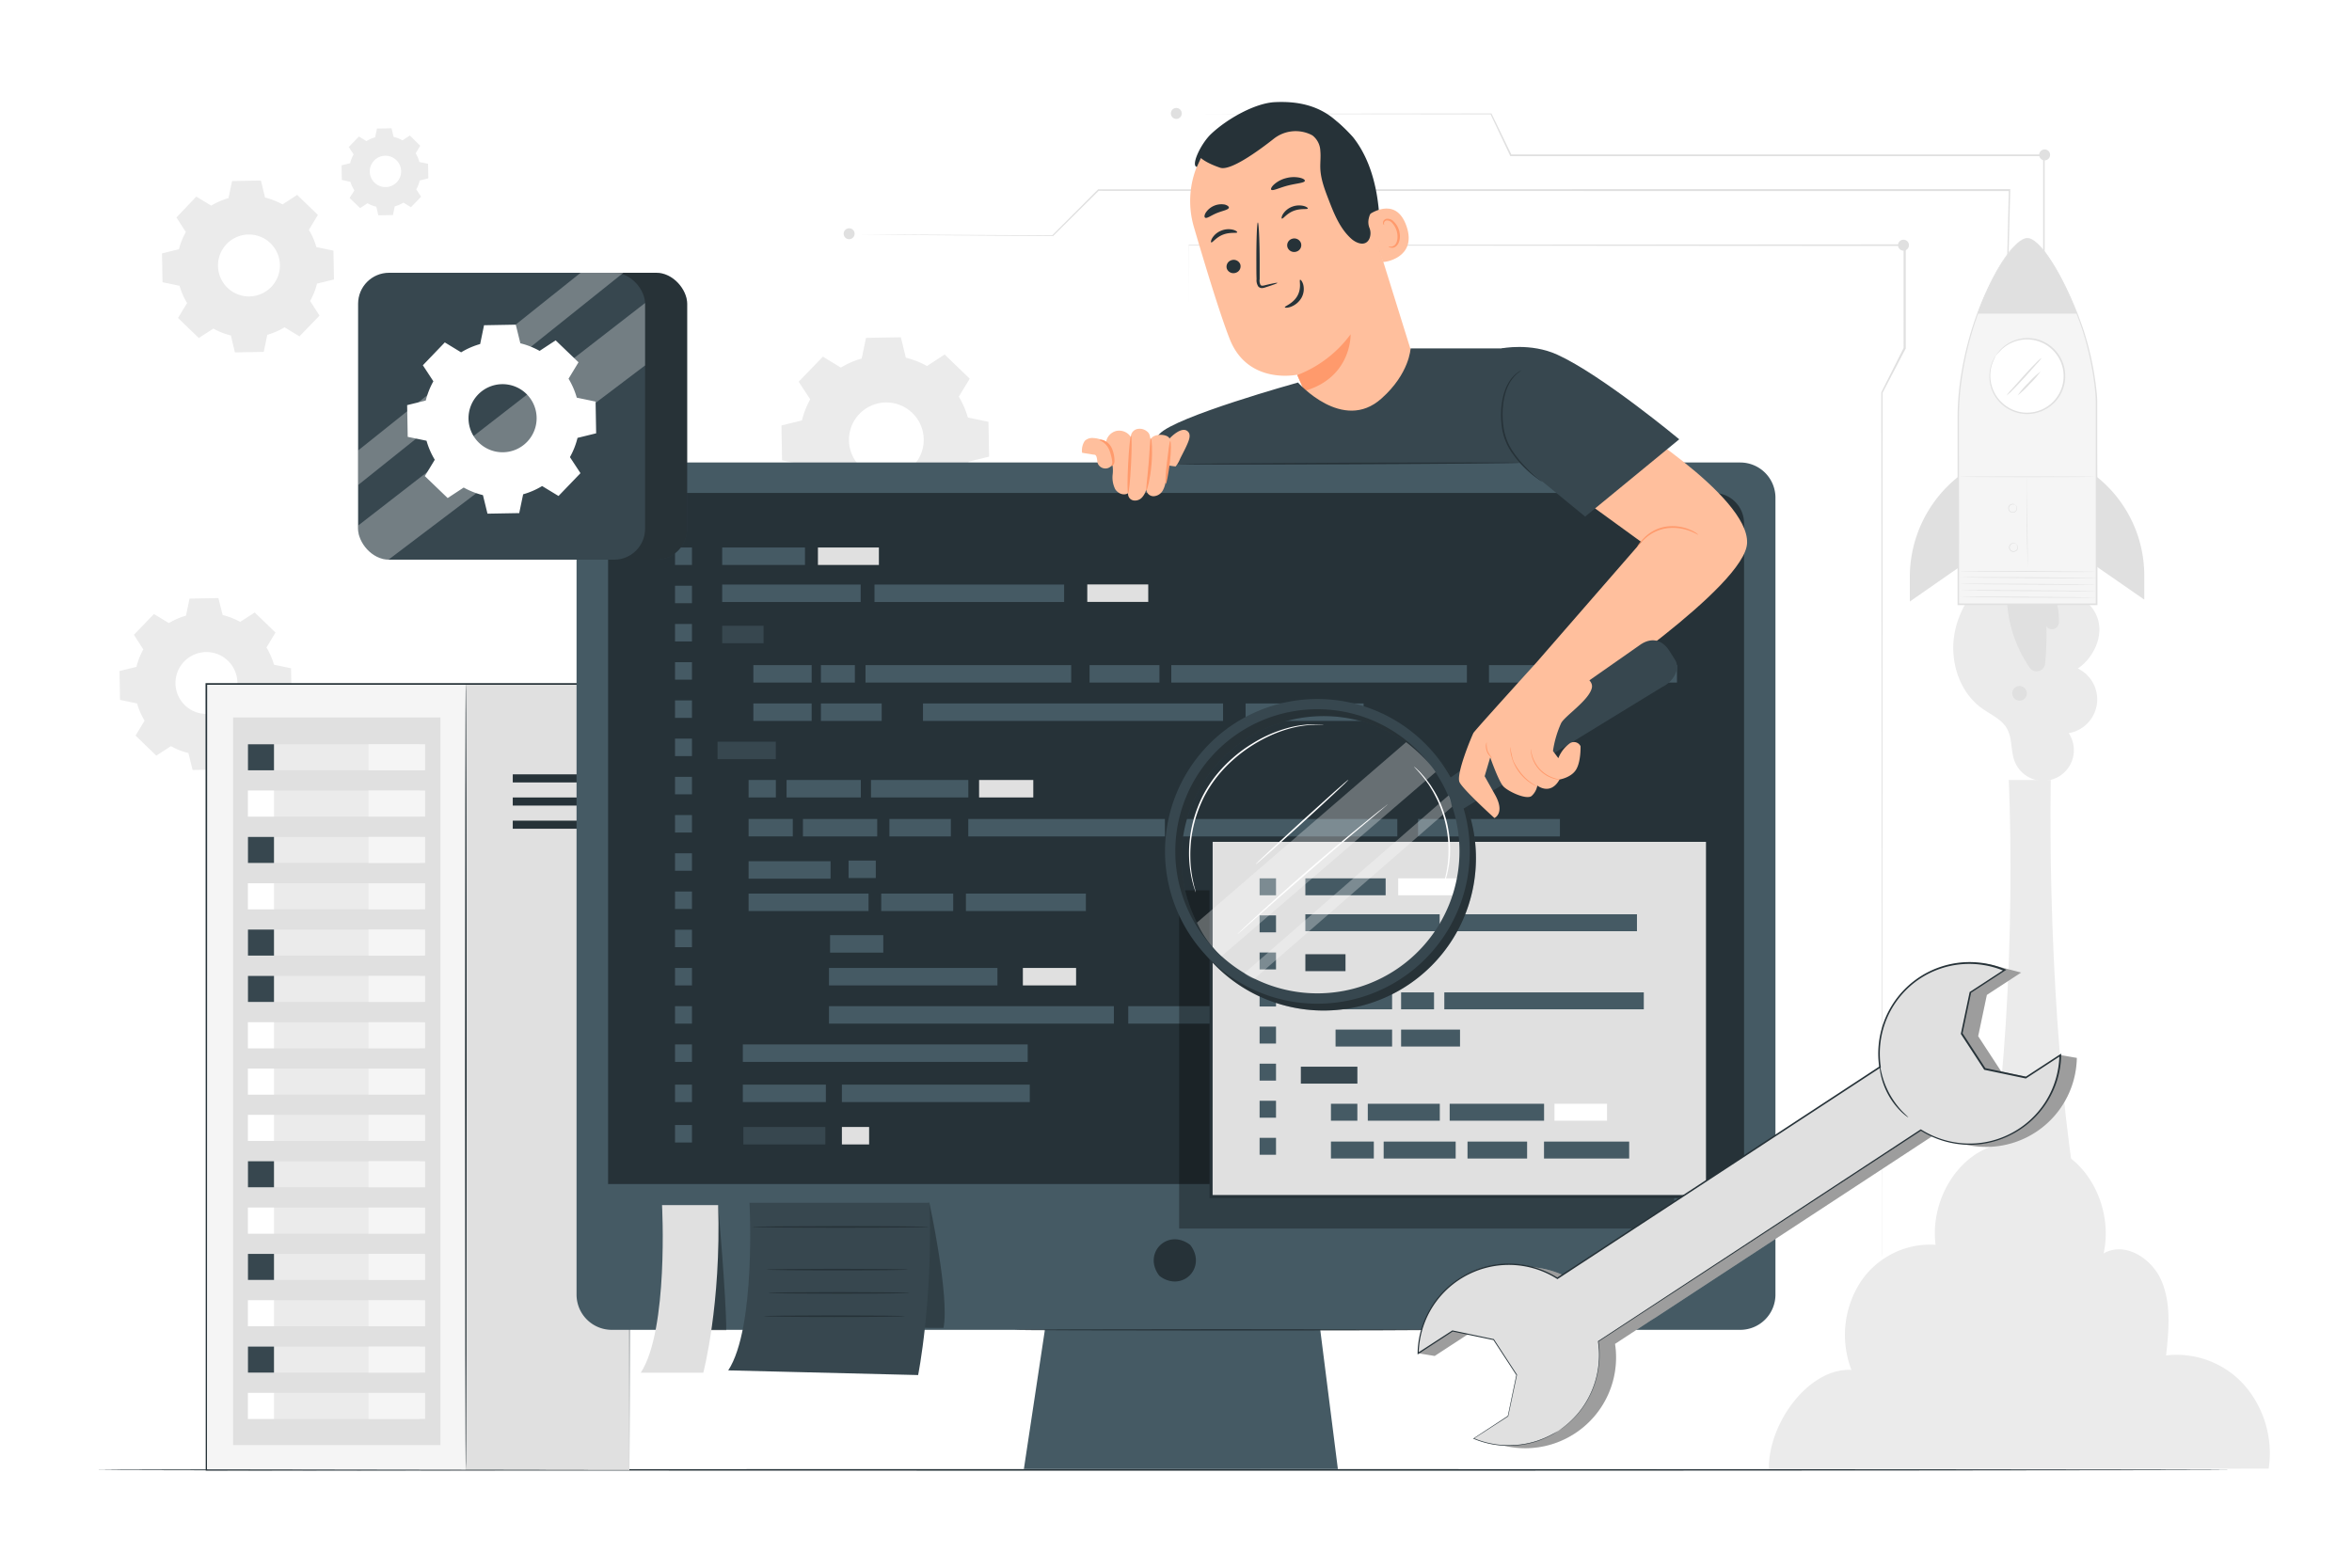 <svg class="animated" id="freepik_stories-software-code-testing" xmlns="http://www.w3.org/2000/svg" viewBox="0 0 750 500" version="1.1" xmlns:xlink="http://www.w3.org/1999/xlink" xmlns:svgjs="http://svgjs.com/svgjs"><style>svg#freepik_stories-software-code-testing:not(.animated) .animable {opacity: 0;}svg#freepik_stories-software-code-testing.animated #freepik--background-complete--inject-6 {animation: 1s 1 forwards cubic-bezier(.36,-0.01,.5,1.38) slideLeft;animation-delay: 0s;}svg#freepik_stories-software-code-testing.animated #freepik--Server--inject-6 {animation: 1s 1 forwards cubic-bezier(.36,-0.01,.5,1.38) slideLeft;animation-delay: 0s;}svg#freepik_stories-software-code-testing.animated #freepik--Character--inject-6 {animation: 1.0s 1 forwards cubic-bezier(.36,-0.01,.5,1.38) slideRight;animation-delay: 0s;}svg#freepik_stories-software-code-testing.animated #freepik--Wrench--inject-6 {animation: 6s Infinite  linear floating;animation-delay: 0s;}svg#freepik_stories-software-code-testing.animated #freepik--Settings--inject-6 {animation: 3s Infinite  linear floating;animation-delay: 0s;}            @keyframes slideLeft {                0% {                    opacity: 0;                    transform: translateX(-30px);                }                100% {                    opacity: 1;                    transform: translateX(0);                }            }                    @keyframes slideRight {                0% {                    opacity: 0;                    transform: translateX(30px);                }                100% {                    opacity: 1;                    transform: translateX(0);                }            }                    @keyframes floating {                0% {                    opacity: 1;                    transform: translateY(0px);                }                50% {                    transform: translateY(-10px);                }                100% {                    opacity: 1;                    transform: translateY(0px);                }            }        .animator-hidden { display: none; }</style><g id="freepik--background-complete--inject-6" class="animable" style="transform-origin: 380.952px 251.515px;"><path d="M53.8,198.75a22.55,22.55,0,0,1,5.51-2.39l1.13-5.44,9.2-.17L71,196.16a22.48,22.48,0,0,1,5.58,2.19l4.65-3,6.62,6.4-2.88,4.75a22.49,22.49,0,0,1,2.39,5.5l5.44,1.14.17,9.2-5.41,1.32a22.4,22.4,0,0,1-2.19,5.59l3,4.65L82,240.47l-4.75-2.88a22.87,22.87,0,0,1-5.5,2.39l-1.14,5.44-9.2.16-1.32-5.4a22.43,22.43,0,0,1-5.59-2.2L49.84,241l-6.62-6.39,2.88-4.75a22.94,22.94,0,0,1-2.39-5.51l-5.44-1.13-.16-9.2,5.4-1.33a22.87,22.87,0,0,1,2.19-5.58l-3-4.65,6.39-6.62,4.75,2.88ZM58.71,211a9.87,9.87,0,1,0,14-.24A9.87,9.87,0,0,0,58.71,211Z" style="fill: rgb(235, 235, 235); transform-origin: 65.54px 218.165px;" id="eluvaskm3xdg" class="animable"></path><path d="M67.35,65.58a22.55,22.55,0,0,1,5.51-2.39L74,57.74l9.2-.16L84.52,63a22.9,22.9,0,0,1,5.58,2.2l4.65-3.05,6.62,6.4-2.88,4.75a22.49,22.49,0,0,1,2.39,5.5l5.45,1.14.16,9.2-5.41,1.32A22.18,22.18,0,0,1,98.89,96l3,4.66-6.4,6.62-4.75-2.89a22.11,22.11,0,0,1-5.5,2.39l-1.14,5.45-9.2.16L73.63,107a22.82,22.82,0,0,1-5.59-2.2l-4.65,3-6.62-6.39,2.89-4.76a22.52,22.52,0,0,1-2.4-5.5l-5.44-1.13-.16-9.2,5.4-1.33A22.36,22.36,0,0,1,59.26,74l-3-4.65L62.6,62.7l4.75,2.88Zm4.91,12.26a9.87,9.87,0,1,0,14-.25A9.86,9.86,0,0,0,72.26,77.84Z" style="fill: rgb(235, 235, 235); transform-origin: 79.075px 84.985px;" id="elpegr080x23k" class="animable"></path><path d="M268.14,117.23a27.08,27.08,0,0,1,6.64-2.89l1.37-6.58,11.11-.19,1.6,6.52a27.16,27.16,0,0,1,6.74,2.65l5.62-3.68,8,7.72-3.48,5.74a27.47,27.47,0,0,1,2.89,6.64l6.57,1.37.2,11.11-6.53,1.6a26.78,26.78,0,0,1-2.65,6.74l3.68,5.62-7.71,8-5.74-3.48a27.54,27.54,0,0,1-6.65,2.89l-1.37,6.57-11.11.2-1.6-6.53a27.08,27.08,0,0,1-6.74-2.65l-5.61,3.68-8-7.72,3.48-5.74a26.92,26.92,0,0,1-2.89-6.64l-6.58-1.37-.19-11.11,6.52-1.6a27.87,27.87,0,0,1,2.65-6.74l-3.68-5.61,7.72-8,5.74,3.49ZM274.06,132a11.92,11.92,0,1,0,16.86-.29A11.93,11.93,0,0,0,274.06,132Z" style="fill: rgb(235, 235, 235); transform-origin: 282.295px 140.675px;" id="elhtgk1xv71he" class="animable"></path><path d="M116.84,45a10.93,10.93,0,0,1,2.79-1.21L120.2,41l4.65-.08.67,2.73a11.49,11.49,0,0,1,2.82,1.11l2.35-1.54L134,46.48l-1.46,2.41a11.22,11.22,0,0,1,1.21,2.78l2.75.57.08,4.65-2.73.67a11.19,11.19,0,0,1-1.11,2.82l1.54,2.36-3.23,3.34-2.4-1.46a11,11,0,0,1-2.78,1.21l-.57,2.76-4.66.08L120,65.94a11.49,11.49,0,0,1-2.82-1.11l-2.35,1.54-3.35-3.23L113,60.73A11.61,11.61,0,0,1,111.74,58L109,57.38l-.08-4.65,2.73-.67a11.19,11.19,0,0,1,1.11-2.82l-1.54-2.36,3.23-3.34,2.4,1.46Zm2.48,6.19a5,5,0,1,0,7.06-.12A5,5,0,0,0,119.32,51.19Z" style="fill: rgb(235, 235, 235); transform-origin: 122.75px 54.795px;" id="elji5770oors" class="animable"></path><path d="M608.72,78.2A1.74,1.74,0,1,1,607,76.46,1.74,1.74,0,0,1,608.72,78.2Z" style="fill: rgb(224, 224, 224); fill-rule: evenodd; transform-origin: 606.98px 78.2px;" id="elq5ai69a6se" class="animable"></path><path d="M653.73,49.39A1.74,1.74,0,1,1,652,47.66,1.73,1.73,0,0,1,653.73,49.39Z" style="fill: rgb(224, 224, 224); fill-rule: evenodd; transform-origin: 651.99px 49.4px;" id="elq04cnw2963" class="animable"></path><path d="M600.07,401s0-.48,0-1.41,0-2.32,0-4.13c0-3.64,0-9,0-15.9,0-13.84,0-33.88-.08-58.72,0-49.71,0-118.65-.08-195.62v-.06l0-.06c2.25-4.47,4.68-9.28,7.11-14.12l0,.12V78.2l.26.25-228.27-.14.11-.11c0,10.56,0,18.67,0,24.14q0,4.09,0,6.2c0,1.39,0,2.1,0,2.1s0-.71,0-2.1,0-3.47,0-6.2c0-5.47,0-13.58-.06-24.14v-.12h.12l228.27-.14h.25v.26c0,10.36,0,21,0,31.88v1l0,.06L600.3,125.3l0-.12c0,77-.06,145.91-.08,195.62,0,24.84-.06,44.88-.08,58.72,0,6.91,0,12.26,0,15.9,0,1.81,0,3.2,0,4.13S600.07,401,600.07,401Z" style="fill: rgb(224, 224, 224); transform-origin: 493.355px 239.47px;" id="elbnlclh8dfa" class="animable"></path><path d="M644.9,203.26s0-.51,0-1.5-.05-2.46-.09-4.38c-.07-3.85-.17-9.5-.3-16.75-.23-14.51-.56-35.39-1-60.91v0l0,0q3.81-10.16,8-21.32l0,.08c0-14.93,0-31.46,0-48.93l.25.25h-64l-106,0h-.14l-.07-.13-6.29-13.31.2.12-71.6-.09-20-.06-5.25,0-1.8,0s.61,0,1.8,0l5.25,0,20-.06,71.6-.09h.13l.06.12L482,49.39l-.21-.13,106,0H652v.25c0,17.47,0,34,0,48.93v0l0,0-8,21.3v-.08c.33,25.53.6,46.41.79,60.92.08,7.25.15,12.9.19,16.75q0,2.88,0,4.38C644.92,202.75,644.9,203.26,644.9,203.26Z" style="fill: rgb(224, 224, 224); transform-origin: 514.405px 119.72px;" id="el7fptwk60vta" class="animable"></path><path d="M632.43,214.44s0-.56-.07-1.66-.07-2.73-.13-4.85c-.1-4.28-.25-10.56-.45-18.62-.37-16.15-.9-39.43-1.55-68v0l0,0,9.4-22v.08c.29-12,.61-25,.94-38.69l.24.24-110.75,0-179.81-.07.14-.05L335.78,75.31l0,0h-.07L287,74.94l-13-.14-3.36,0-1.13,0,1.13,0H274l13,0,48.63.27-.12,0q6.82-6.84,14.59-14.62l.05-.06h.08l179.81-.07,110.75,0h.24v.25c-.34,13.64-.68,26.65-1,38.69v0l0,0c-3.29,7.68-6.45,15-9.44,22l0-.08c.58,28.58,1,51.87,1.37,68,.15,8.06.27,14.34.35,18.62,0,2.12.06,3.75.07,4.85S632.43,214.44,632.43,214.44Z" style="fill: rgb(224, 224, 224); transform-origin: 455.27px 137.38px;" id="eld69evyzlujh" class="animable"></path><path d="M272.51,74.55a1.74,1.74,0,1,1-1.74-1.74A1.73,1.73,0,0,1,272.51,74.55Z" style="fill: rgb(224, 224, 224); fill-rule: evenodd; transform-origin: 270.77px 74.55px;" id="elnxqzzwazpil" class="animable"></path><path d="M376.84,36.18a1.74,1.74,0,1,1-1.74-1.74A1.74,1.74,0,0,1,376.84,36.18Z" style="fill: rgb(224, 224, 224); fill-rule: evenodd; transform-origin: 375.1px 36.18px;" id="eli57ei2ekuvp" class="animable"></path><path d="M665.64,397.7H629.29c10.64-36.18,13.06-104,11.28-148.93h13.37C653.24,293.54,656.47,361,665.64,397.7Z" style="fill: rgb(235, 235, 235); transform-origin: 647.465px 323.235px;" id="el0b318fn6dsju" class="animable"></path><path d="M715.61,441.7a28.94,28.94,0,0,0-24.89-9.4c.87-8,1.67-16.51-1.49-23.84s-11.83-12.57-18.43-8.68c2.44-11.09-1.84-23.54-10.42-30.28a26.41,26.41,0,0,0-30.08-1.56c-9.15,5.83-14.53,17.78-13.09,29.07a26.69,26.69,0,0,0-23.91,11.85,31.09,31.09,0,0,0-2.92,28.06c-13.61-.73-26.59,17.08-26.32,31.67l159.37-.19A33.12,33.12,0,0,0,715.61,441.7Z" style="fill: rgb(235, 235, 235); transform-origin: 643.925px 416.283px;" id="eli26kzretsc" class="animable"></path><path d="M635.39,182.1l30.68,10.58c6.77,6.95,2.22,16.76-3.5,20.53a10.93,10.93,0,0,1-2.9,20.62,9.78,9.78,0,1,1-17.26,8.95c-1.29-3.39-.68-7.39-2.5-10.52-1.72-2.93-5.11-4.34-7.88-6.32-6.86-4.9-10-14-9-22.37S629,187.63,635.39,182.1Z" style="fill: rgb(235, 235, 235); transform-origin: 646.151px 215.568px;" id="elmonicomss4r" class="animable"></path><path d="M654.87,189.05a24.53,24.53,0,0,1,1.66,9.51,2.2,2.2,0,0,1-4,1.19l0,0a90.91,90.91,0,0,1-.39,11.9,2.71,2.71,0,0,1-4.94,1.28,41.56,41.56,0,0,1-7-28.37Z" style="fill: rgb(224, 224, 224); transform-origin: 648.226px 199.338px;" id="eldgpd7e52ose" class="animable"></path><path d="M624.44,152.06l-.17.13A40.86,40.86,0,0,0,609,184.08v7.77l15.43-10.73Z" style="fill: rgb(224, 224, 224); transform-origin: 616.72px 171.955px;" id="el28yx57a2rpj" class="animable"></path><path d="M668.52,152l.17.13a40.3,40.3,0,0,1,15.07,31.44v7.67l-15.24-10.57Z" style="fill: rgb(224, 224, 224); transform-origin: 676.14px 171.62px;" id="elxuk1iw1dbwq" class="animable"></path><path d="M646.45,75.94c3.49,0,9.91,9,15.87,24.09a89.6,89.6,0,0,1,6.19,27.79l0,64.86H624.46l0-58.86A90.46,90.46,0,0,1,626,116.7,108.76,108.76,0,0,1,630.59,100C636.18,84.9,643,76,646.45,75.94" style="fill: rgb(245, 245, 245); transform-origin: 646.484px 134.31px;" id="eltyz4ehke4fa" class="animable"></path><line x1="668.54" y1="182.4" x2="624.9" y2="182.16" style="fill: rgb(245, 245, 245); transform-origin: 646.72px 182.28px;" id="elyq9tivlhzbr" class="animable"></line><path d="M624.9,182.16c0,.07,9.77.17,21.82.24s21.82.06,21.82,0-9.77-.17-21.82-.23S624.9,182.1,624.9,182.16Z" style="fill: rgb(224, 224, 224); transform-origin: 646.72px 182.284px;" id="eljpq0yjojer" class="animable"></path><line x1="668.73" y1="184.37" x2="625.09" y2="184.13" style="fill: rgb(245, 245, 245); transform-origin: 646.91px 184.25px;" id="el4uxfkf3442t" class="animable"></line><path d="M625.09,184.13c0,.06,9.77.17,21.82.23s21.82.07,21.82,0-9.76-.17-21.82-.24S625.09,184.07,625.09,184.13Z" style="fill: rgb(224, 224, 224); transform-origin: 646.91px 184.242px;" id="ell0czua276c8" class="animable"></path><line x1="668.7" y1="186.44" x2="625.06" y2="186.2" style="fill: rgb(245, 245, 245); transform-origin: 646.88px 186.32px;" id="elcabuxvl8w9" class="animable"></line><path d="M625.06,186.2c0,.07,9.77.17,21.82.24s21.82.06,21.82,0-9.77-.17-21.82-.23S625.06,186.14,625.06,186.2Z" style="fill: rgb(224, 224, 224); transform-origin: 646.88px 186.324px;" id="elsaek1etc2v" class="animable"></path><line x1="668.67" y1="188.51" x2="625.03" y2="188.28" style="fill: rgb(245, 245, 245); transform-origin: 646.85px 188.395px;" id="el3gosd6ieznu" class="animable"></line><path d="M625,188.28c0,.06,9.77.17,21.81.23s21.83.07,21.83,0-9.77-.16-21.82-.23S625,188.21,625,188.28Z" style="fill: rgb(224, 224, 224); transform-origin: 646.82px 188.393px;" id="elcedjzlhd5w" class="animable"></path><line x1="668.63" y1="190.59" x2="624.99" y2="190.35" style="fill: rgb(245, 245, 245); transform-origin: 646.81px 190.47px;" id="el2q52pyh1ibw" class="animable"></line><path d="M625,190.35c0,.07,9.77.17,21.82.24s21.82.06,21.82,0-9.76-.17-21.82-.24S625,190.29,625,190.35Z" style="fill: rgb(224, 224, 224); transform-origin: 646.82px 190.47px;" id="el80oauqiqkce" class="animable"></path><path d="M646.39,152.1a2.8,2.8,0,0,0,0,.3,7.88,7.88,0,0,0-.06.88c0,.76,0,1.87,0,3.23,0,2.73,0,6.5,0,10.66s.11,7.94.17,10.66c0,1.35.06,2.45.08,3.24q0,.54,0,.87a1.3,1.3,0,0,0,0,.31,1.92,1.92,0,0,0,0-.31c0-.22,0-.51,0-.88,0-.79,0-1.88,0-3.23,0-2.75-.06-6.51-.09-10.66s-.08-7.91-.11-10.66c0-1.34,0-2.44,0-3.23,0-.38,0-.68,0-.88A1.17,1.17,0,0,0,646.39,152.1Z" style="fill: rgb(224, 224, 224); transform-origin: 646.458px 167.175px;" id="el98aom0wwso8" class="animable"></path><path d="M624.44,152.06c0,.06,9.78.12,21.85.12s21.86-.05,21.86-.11-9.79-.12-21.86-.12S624.44,152,624.44,152.06Z" style="fill: rgb(224, 224, 224); transform-origin: 646.295px 152.065px;" id="el6iqylutmezk" class="animable"></path><path d="M642.87,173.49s-.07-.1-.27-.2a1.35,1.35,0,0,0-.9-.06,1.32,1.32,0,0,0-1,.92,1.42,1.42,0,0,0,2.11,1.64,1.32,1.32,0,0,0,.66-1.17,1.43,1.43,0,0,0-.29-.86c-.13-.17-.24-.22-.25-.21s.07.09.18.26a1.47,1.47,0,0,1,.19.81,1.17,1.17,0,0,1-.59,1,1.22,1.22,0,0,1-1.8-1.41,1.16,1.16,0,0,1,.81-.81,1.37,1.37,0,0,1,.83,0C642.76,173.44,642.86,173.5,642.87,173.49Z" style="fill: rgb(224, 224, 224); transform-origin: 642.05px 174.595px;" id="eltmpg6m267t" class="animable"></path><path d="M642.63,161s-.07-.1-.27-.19a1.41,1.41,0,0,0-.9-.07,1.33,1.33,0,0,0-1,.92,1.49,1.49,0,0,0,.47,1.57,1.51,1.51,0,0,0,1.63.08,1.39,1.39,0,0,0,.37-2c-.13-.17-.24-.23-.25-.22s.08.1.18.27a1.43,1.43,0,0,1,.19.8,1.14,1.14,0,0,1-.59,1,1.22,1.22,0,0,1-1.8-1.4,1.17,1.17,0,0,1,.81-.82,1.55,1.55,0,0,1,.83,0C642.52,160.9,642.62,161,642.63,161Z" style="fill: rgb(224, 224, 224); transform-origin: 641.8px 162.104px;" id="elyccj0ffdz1b" class="animable"></path><path d="M645.27,219.18a2.33,2.33,0,1,1-.15-.09" style="fill: rgb(224, 224, 224); transform-origin: 643.997px 221.132px;" id="el3sipegqse4c" class="animable"></path><path d="M636.47,113.42a11.9,11.9,0,1,0,16.5-3.33A11.9,11.9,0,0,0,636.47,113.42Z" style="fill: rgb(255, 255, 255); transform-origin: 646.384px 120.002px;" id="el92brxrryjwm" class="animable"></path><path d="M636.47,113.42a25.22,25.22,0,0,1,2-2.14,11.94,11.94,0,0,1,7.18-3,11.68,11.68,0,0,1,10.12,4.76,11.6,11.6,0,0,1,2.26,6.38,11.64,11.64,0,0,1-7.62,11.47,11.09,11.09,0,0,1-3.42.7,10.9,10.9,0,0,1-3.34-.3,11.69,11.69,0,0,1-5.39-3,11.53,11.53,0,0,1-2.92-4.53,11.84,11.84,0,0,1-.05-7.76,21.83,21.83,0,0,1,1.2-2.66,4.13,4.13,0,0,0-.43.63,5.52,5.52,0,0,0-.46.8,8.06,8.06,0,0,0-.5,1.16,12,12,0,0,0,2.86,12.67,12.14,12.14,0,0,0,5.58,3.11,12,12,0,0,0,7-.39,12.06,12.06,0,0,0,8-12,12.24,12.24,0,0,0-2.37-6.64,12.22,12.22,0,0,0-5-3.94,12,12,0,0,0-12.78,2.28,8,8,0,0,0-.87.92,5.7,5.7,0,0,0-.57.73A3.22,3.22,0,0,0,636.47,113.42Z" style="fill: rgb(224, 224, 224); transform-origin: 646.465px 119.936px;" id="el7wq59pg6267" class="animable"></path><path d="M646.45,75.94c3.49,0,9.91,9,15.87,24.09H630.59C636.18,84.9,643,76,646.45,75.94" style="fill: rgb(224, 224, 224); transform-origin: 646.455px 87.985px;" id="eliyxigi6e4y" class="animable"></path><path d="M646.45,75.94l-.62.07a5.55,5.55,0,0,0-1.63.79,21.12,21.12,0,0,0-4.73,5.13c-3.5,5-7.56,13-10.85,23.5a107.65,107.65,0,0,0-3.78,17.71,91.55,91.55,0,0,0-.62,10.13c0,3.49,0,7.09,0,10.79,0,14.8,0,31.21,0,48.64V193h44.6v-.25c0-17.44,0-33.85-.06-48.65,0-3.7,0-7.3,0-10.79,0-1.75,0-3.47,0-5.16s-.21-3.36-.4-5a95.41,95.41,0,0,0-3.89-17.68,114.7,114.7,0,0,0-5.6-13.73A74.39,74.39,0,0,0,653.34,82a21.94,21.94,0,0,0-4.65-5.2c-.35-.2-.63-.41-.91-.53a5.75,5.75,0,0,0-.72-.27l-.61-.07s.2,0,.6.12a5.94,5.94,0,0,1,.7.28,8,8,0,0,1,.88.55,22.25,22.25,0,0,1,4.56,5.23,75,75,0,0,1,5.4,9.68,116.68,116.68,0,0,1,5.52,13.73,95.8,95.8,0,0,1,3.81,17.61c.19,1.62.35,3.28.38,5v5.15q0,5.23,0,10.79c0,14.81,0,31.21,0,48.65l.26-.26H624.46l.25.26c0-17.43,0-33.84-.05-48.64,0-3.7,0-7.3,0-10.79a91.24,91.24,0,0,1,.59-10.09,107.37,107.37,0,0,1,3.7-17.65C632.18,95,636.19,87,639.62,82a21.89,21.89,0,0,1,4.63-5.17,5.76,5.76,0,0,1,1.59-.81Z" style="fill: rgb(224, 224, 224); transform-origin: 646.52px 134.465px;" id="elby1q72eofmi" class="animable"></path><path d="M639.88,126.08a9.84,9.84,0,0,0,1.8-1.59c1.05-1,2.45-2.54,4-4.21l3.84-4.31a12.32,12.32,0,0,0,1.53-1.84,9.91,9.91,0,0,0-1.79,1.59c-1.06,1-2.46,2.53-4,4.21l-3.84,4.31A12.52,12.52,0,0,0,639.88,126.08Z" style="fill: rgb(224, 224, 224); transform-origin: 645.465px 120.105px;" id="eljtitg7xkpk9" class="animable"></path><path d="M643.38,126.1a27.27,27.27,0,0,0,3.83-3.6,26.26,26.26,0,0,0,3.45-4,27.46,27.46,0,0,0-3.83,3.6A26.54,26.54,0,0,0,643.38,126.1Z" style="fill: rgb(224, 224, 224); transform-origin: 647.02px 122.3px;" id="eljxawd9wrrt" class="animable"></path></g><g id="freepik--Floor--inject-6" class="animable" style="transform-origin: 371px 468.805px;"><path d="M711.52,468.8c0,.15-152.47.27-340.5.27S30.48,469,30.48,468.8s152.44-.26,340.54-.26S711.52,468.66,711.52,468.8Z" style="fill: rgb(38, 50, 56); transform-origin: 371px 468.805px;" id="el8udittn3w3c" class="animable"></path></g><g id="freepik--OK--inject-6" class="animable animator-hidden" style="transform-origin: 650.255px 265.535px;"><rect x="626.22" y="237.37" width="56.33" height="56.33" rx="9.87" style="fill: rgb(38, 50, 56); transform-origin: 654.385px 265.535px;" id="elmm981bibu6" class="animable"></rect><rect x="617.96" y="237.37" width="56.33" height="56.33" rx="9.87" style="fill: rgb(69, 90, 100); transform-origin: 646.125px 265.535px;" id="el3d600qjmbkp" class="animable"></rect><polygon points="628.89 265.2 634.25 259.84 644.58 269.03 661.84 251.7 666.82 257.06 643.82 279.36 628.89 265.2" style="fill: rgb(255, 255, 255); transform-origin: 647.855px 265.53px;" id="eljfgf2909t9c" class="animable"></polygon></g><g id="freepik--Plant--inject-6" class="animable animator-hidden" style="transform-origin: 646.6px 437.81px;"><path d="M646.56,407.79a11.29,11.29,0,0,1,5.83,6.6,19.88,19.88,0,0,1,.77,8.94c-.66,5.8-3.95,11.66-7.5,16.3-4.89-4.27-6-11.7-6.35-15.51-.52-6,2.18-17.22,7.25-16.33" style="fill: #37474F; transform-origin: 646.303px 423.685px;" id="elaphcmtjmnjo" class="animable"></path><path d="M651.33,449.2a9.62,9.62,0,0,1,3.1-9.12,12.75,12.75,0,0,1,9.4-2.93A5.36,5.36,0,0,1,668,439a4.1,4.1,0,0,1,.06,4.16,8.34,8.34,0,0,1-3.07,3c-4.24,2.65-8.82,4.45-13.61,3" style="fill: #37474F; transform-origin: 659.871px 443.385px;" id="eldguf8cnali8" class="animable"></path><path d="M645.07,467a7.12,7.12,0,0,1,.17-1.19c.16-.84.36-1.92.59-3.22a33.78,33.78,0,0,1,3.33-10.3,20.49,20.49,0,0,1,7.39-7.84,13.94,13.94,0,0,1,3-1.34c.37-.12.67-.17.86-.22a1,1,0,0,1,.31,0,22.13,22.13,0,0,0-4,1.85,21.31,21.31,0,0,0-7.17,7.8,36.19,36.19,0,0,0-3.4,10.15c-.3,1.35-.54,2.44-.72,3.19A6.59,6.59,0,0,1,645.07,467Z" style="fill: rgb(38, 50, 56); transform-origin: 652.895px 454.939px;" id="el8jlro61dzdf" class="animable"></path><path d="M645.25,416.51a1.65,1.65,0,0,1,.06.52c0,.38.06.88.09,1.49.07,1.3.15,3.18.22,5.5.15,4.65.27,11.08.24,18.17s-.2,13.53-.39,18.17c-.1,2.33-.19,4.21-.27,5.5,0,.62-.08,1.11-.1,1.5a2,2,0,0,1-.07.52,3,3,0,0,1,0-.52c0-.39,0-.89,0-1.5,0-1.35.08-3.22.14-5.51.11-4.64.24-11.06.27-18.16s0-13.51-.12-18.16c0-2.28-.06-4.15-.08-5.5,0-.62,0-1.11,0-1.5A3,3,0,0,1,645.25,416.51Z" style="fill: rgb(38, 50, 56); transform-origin: 645.442px 442.195px;" id="ell124enpzfb9" class="animable"></path><path d="M642.88,452.73a22.42,22.42,0,0,0-12.25-16.43c-1.63-.78-3.76-1.3-5.1-.08s-1,3.4-.39,5.09a19.17,19.17,0,0,0,17.63,11.9" style="fill: #37474F; transform-origin: 633.742px 444.352px;" id="elhroilvw93b" class="animable"></path><path d="M631.42,441.8a5.72,5.72,0,0,1,1,.45,10.93,10.93,0,0,1,1.17.63,17.26,17.26,0,0,1,1.49.93,19.18,19.18,0,0,1,1.71,1.29,20.65,20.65,0,0,1,1.81,1.64,24.88,24.88,0,0,1,3.45,4.44,24.64,24.64,0,0,1,2.28,5.14,22,22,0,0,1,.57,2.38,16,16,0,0,1,.29,2.12c.09.65.06,1.24.09,1.76a10.53,10.53,0,0,1,0,1.32,6.2,6.2,0,0,1-.13,1.13c-.1,0,.07-1.62-.21-4.18-.09-.64-.17-1.34-.34-2.08a22,22,0,0,0-.61-2.34,25.07,25.07,0,0,0-2.26-5,25.53,25.53,0,0,0-3.37-4.38,22.24,22.24,0,0,0-1.76-1.66,19,19,0,0,0-1.65-1.3C632.85,442.55,631.38,441.88,631.42,441.8Z" style="fill: rgb(38, 50, 56); transform-origin: 638.36px 453.415px;" id="elafgj595f4e" class="animable"></path></g><g id="freepik--Server--inject-6" class="animable" style="transform-origin: 133.25px 343.46px;"><rect x="96.16" y="218.17" width="104.54" height="250.7" style="fill: rgb(224, 224, 224); transform-origin: 148.43px 343.52px;" id="elf44t1sdr276" class="animable"></rect><rect x="65.78" y="218.17" width="82.65" height="250.7" style="fill: rgb(245, 245, 245); transform-origin: 107.105px 343.52px;" id="el7gis4dpsqe2" class="animable"></rect><path d="M148.55,468.68c-.14,0-.26-56.14-.26-125.39s.12-125.4.26-125.4.26,56.14.26,125.4S148.7,468.68,148.55,468.68Z" style="fill: rgb(38, 50, 56); transform-origin: 148.55px 343.285px;" id="el6joel2nhwrn" class="animable"></path><rect x="163.51" y="246.97" width="25.04" height="2.58" style="fill: rgb(38, 50, 56); transform-origin: 176.03px 248.26px;" id="elen05fdsp0i" class="animable"></rect><rect x="163.51" y="254.35" width="25.04" height="2.58" style="fill: rgb(38, 50, 56); transform-origin: 176.03px 255.64px;" id="elj30kzclxovb" class="animable"></rect><rect x="163.51" y="261.74" width="25.04" height="2.58" style="fill: rgb(38, 50, 56); transform-origin: 176.03px 263.03px;" id="el1ft2b2o9q8d" class="animable"></rect><rect x="74.32" y="228.83" width="66.12" height="232.08" style="fill: rgb(224, 224, 224); transform-origin: 107.38px 344.87px;" id="el3o1a49psce9" class="animable"></rect><rect x="79.07" y="237.38" width="54.78" height="8.3" style="fill: rgb(235, 235, 235); transform-origin: 106.46px 241.53px;" id="elixs2hsntzm" class="animable"></rect><rect x="79.07" y="237.38" width="8.3" height="8.3" style="fill: #37474F; transform-origin: 83.22px 241.53px;" id="eltyr1hye62ub" class="animable"></rect><rect x="117.51" y="237.38" width="18.04" height="8.3" style="fill: rgb(245, 245, 245); transform-origin: 126.53px 241.53px;" id="elsirjrs8l078" class="animable"></rect><rect x="79.07" y="252.15" width="54.78" height="8.3" style="fill: rgb(235, 235, 235); transform-origin: 106.46px 256.3px;" id="eli5mmwmk9718" class="animable"></rect><rect x="79.07" y="252.15" width="8.3" height="8.3" style="fill: rgb(255, 255, 255); transform-origin: 83.22px 256.3px;" id="elt1iaetcqi4" class="animable"></rect><rect x="117.51" y="252.15" width="18.04" height="8.3" style="fill: rgb(245, 245, 245); transform-origin: 126.53px 256.3px;" id="elp9dr2e83id" class="animable"></rect><rect x="79.07" y="266.93" width="54.78" height="8.3" style="fill: rgb(235, 235, 235); transform-origin: 106.46px 271.08px;" id="el15cvcf0c7v" class="animable"></rect><rect x="79.07" y="266.93" width="8.3" height="8.3" style="fill: #37474F; transform-origin: 83.22px 271.08px;" id="el1jkyzgu88h2" class="animable"></rect><rect x="117.51" y="266.93" width="18.04" height="8.3" style="fill: rgb(245, 245, 245); transform-origin: 126.53px 271.08px;" id="elxjr1zm42ti" class="animable"></rect><rect x="79.07" y="281.71" width="54.78" height="8.3" style="fill: rgb(235, 235, 235); transform-origin: 106.46px 285.86px;" id="el5gsumeisqqx" class="animable"></rect><rect x="79.07" y="281.71" width="8.3" height="8.3" style="fill: rgb(255, 255, 255); transform-origin: 83.22px 285.86px;" id="elsmvfnqyr03e" class="animable"></rect><rect x="117.51" y="281.71" width="18.04" height="8.3" style="fill: rgb(245, 245, 245); transform-origin: 126.53px 285.86px;" id="elnn4ck7weo2" class="animable"></rect><rect x="79.07" y="296.48" width="54.78" height="8.3" style="fill: rgb(235, 235, 235); transform-origin: 106.46px 300.63px;" id="elenhl1xuwupr" class="animable"></rect><rect x="79.07" y="296.48" width="8.3" height="8.3" style="fill: #37474F; transform-origin: 83.22px 300.63px;" id="el5w3o7us8fnu" class="animable"></rect><rect x="117.51" y="296.48" width="18.04" height="8.3" style="fill: rgb(245, 245, 245); transform-origin: 126.53px 300.63px;" id="elihrfbbyb89" class="animable"></rect><rect x="79.07" y="311.26" width="54.78" height="8.3" style="fill: rgb(235, 235, 235); transform-origin: 106.46px 315.41px;" id="elnaf4r6v3pl" class="animable"></rect><rect x="79.07" y="311.26" width="8.3" height="8.3" style="fill: #37474F; transform-origin: 83.22px 315.41px;" id="elp2el6qpjk5a" class="animable"></rect><rect x="117.51" y="311.26" width="18.04" height="8.3" style="fill: rgb(245, 245, 245); transform-origin: 126.53px 315.41px;" id="elh5pj7iuw0ue" class="animable"></rect><rect x="79.07" y="326.04" width="54.78" height="8.3" style="fill: rgb(235, 235, 235); transform-origin: 106.46px 330.19px;" id="el5lfz8recxh7" class="animable"></rect><rect x="79.07" y="326.04" width="8.3" height="8.3" style="fill: rgb(255, 255, 255); transform-origin: 83.22px 330.19px;" id="eljz48binot4" class="animable"></rect><rect x="117.51" y="326.04" width="18.04" height="8.3" style="fill: rgb(245, 245, 245); transform-origin: 126.53px 330.19px;" id="elwyr2yn92va8" class="animable"></rect><rect x="79.07" y="340.81" width="54.78" height="8.3" style="fill: rgb(235, 235, 235); transform-origin: 106.46px 344.96px;" id="elu918t9mgcan" class="animable"></rect><rect x="79.07" y="340.81" width="8.3" height="8.3" style="fill: rgb(255, 255, 255); transform-origin: 83.22px 344.96px;" id="elg3grvt472jk" class="animable"></rect><rect x="117.51" y="340.81" width="18.04" height="8.3" style="fill: rgb(245, 245, 245); transform-origin: 126.53px 344.96px;" id="elu4od6y0qxs" class="animable"></rect><rect x="79.07" y="355.59" width="54.78" height="8.3" style="fill: rgb(235, 235, 235); transform-origin: 106.46px 359.74px;" id="el56sxcu7jtn3" class="animable"></rect><rect x="79.07" y="355.59" width="8.3" height="8.3" style="fill: rgb(255, 255, 255); transform-origin: 83.22px 359.74px;" id="elakn9jo6dydn" class="animable"></rect><rect x="117.51" y="355.59" width="18.04" height="8.3" style="fill: rgb(245, 245, 245); transform-origin: 126.53px 359.74px;" id="el82tzsbojyc7" class="animable"></rect><rect x="79.07" y="370.37" width="54.78" height="8.3" style="fill: rgb(235, 235, 235); transform-origin: 106.46px 374.52px;" id="elh7qui88g3fi" class="animable"></rect><rect x="79.07" y="370.37" width="8.3" height="8.3" style="fill: #37474F; transform-origin: 83.22px 374.52px;" id="el8ad8feakt1q" class="animable"></rect><rect x="117.51" y="370.37" width="18.04" height="8.3" style="fill: rgb(245, 245, 245); transform-origin: 126.53px 374.52px;" id="elahadi0w2ov" class="animable"></rect><rect x="79.07" y="385.15" width="54.78" height="8.3" style="fill: rgb(235, 235, 235); transform-origin: 106.46px 389.3px;" id="eldf38zelvnkh" class="animable"></rect><rect x="79.07" y="385.15" width="8.3" height="8.3" style="fill: rgb(255, 255, 255); transform-origin: 83.22px 389.3px;" id="eljjzqrql8i38" class="animable"></rect><rect x="117.51" y="385.15" width="18.04" height="8.3" style="fill: rgb(245, 245, 245); transform-origin: 126.53px 389.3px;" id="elwf16bollve" class="animable"></rect><rect x="79.07" y="399.92" width="54.78" height="8.3" style="fill: rgb(235, 235, 235); transform-origin: 106.46px 404.07px;" id="el4f1p68xzl5q" class="animable"></rect><rect x="79.07" y="399.92" width="8.3" height="8.3" style="fill: #37474F; transform-origin: 83.22px 404.07px;" id="el7bx2qkwsly" class="animable"></rect><rect x="117.51" y="399.92" width="18.04" height="8.3" style="fill: rgb(245, 245, 245); transform-origin: 126.53px 404.07px;" id="eltdnisqykp6e" class="animable"></rect><rect x="79.07" y="414.7" width="54.78" height="8.3" style="fill: rgb(235, 235, 235); transform-origin: 106.46px 418.85px;" id="eltl5umcu06gg" class="animable"></rect><rect x="79.07" y="414.7" width="8.3" height="8.3" style="fill: rgb(255, 255, 255); transform-origin: 83.22px 418.85px;" id="eld0s6i8laq6" class="animable"></rect><rect x="117.51" y="414.7" width="18.04" height="8.3" style="fill: rgb(245, 245, 245); transform-origin: 126.53px 418.85px;" id="elothtan2ygi" class="animable"></rect><rect x="79.07" y="429.48" width="54.78" height="8.3" style="fill: rgb(235, 235, 235); transform-origin: 106.46px 433.63px;" id="el88m04rstodq" class="animable"></rect><rect x="79.07" y="429.48" width="8.3" height="8.3" style="fill: #37474F; transform-origin: 83.22px 433.63px;" id="elr3b5huwukvm" class="animable"></rect><rect x="117.51" y="429.48" width="18.04" height="8.3" style="fill: rgb(245, 245, 245); transform-origin: 126.53px 433.63px;" id="elkzxful9wcf" class="animable"></rect><rect x="79.07" y="444.25" width="54.78" height="8.3" style="fill: rgb(235, 235, 235); transform-origin: 106.46px 448.4px;" id="el5iivofagomt" class="animable"></rect><rect x="79.07" y="444.25" width="8.3" height="8.3" style="fill: rgb(255, 255, 255); transform-origin: 83.22px 448.4px;" id="el51ri7bj1mso" class="animable"></rect><rect x="117.51" y="444.25" width="18.04" height="8.3" style="fill: rgb(245, 245, 245); transform-origin: 126.53px 448.4px;" id="elzaneqsfc39" class="animable"></rect><path d="M200.7,468.87c0-2.23-.1-104.1-.24-250.7l.24.24-134.9,0h0l.26-.26c0,96.24-.05,184.24-.06,250.7l-.2-.2,134.92.2-134.92.19h-.2v-.2c0-66.46,0-154.46-.06-250.7v-.26h.28l134.9,0h.24v.24c0,73.36-.08,136.06-.11,180.43C200.75,442.81,200.7,467.76,200.7,468.87Z" style="fill: rgb(38, 50, 56); transform-origin: 133.25px 343.46px;" id="elmralhabwoas" class="animable"></path></g><g id="freepik--Character--inject-6" class="animable animator-active" style="transform-origin: 375px 250.533px;"><path d="M554.92,147.51H195.08a11.23,11.23,0,0,0-11.23,11.23V412.91a11.23,11.23,0,0,0,11.23,11.23H333.19l-6.7,44.4H426.62L421,424.14H554.92a11.23,11.23,0,0,0,11.23-11.23V158.74A11.23,11.23,0,0,0,554.92,147.51Z" style="fill: rgb(69, 90, 100); transform-origin: 375px 308.025px;" id="elis2wmbxnx6c" class="animable"></path><path d="M379.8,397.41c4.9,7-2.76,14.66-9.76,9.76a2.44,2.44,0,0,1-.6-.6c-4.88-7,2.77-14.65,9.76-9.76A2.44,2.44,0,0,1,379.8,397.41Z" style="fill: rgb(38, 50, 56); transform-origin: 374.625px 401.992px;" id="elmj83akmyeug" class="animable"></path><path d="M203.61,157.21H546.44a9.7,9.7,0,0,1,9.7,9.7V377.64a0,0,0,0,1,0,0H193.91a0,0,0,0,1,0,0V166.91A9.7,9.7,0,0,1,203.61,157.21Z" style="fill: rgb(38, 50, 56); transform-origin: 375.025px 267.425px;" id="elinuoe2xl24g" class="animable"></path><path d="M458.16,424.14c0,.13-30.17.23-67.37.23s-67.37-.1-67.37-.23,30.16-.22,67.37-.22S458.16,424,458.16,424.14Z" style="fill: rgb(38, 50, 56); transform-origin: 390.79px 424.145px;" id="el4j0p3dgj7if" class="animable"></path><rect x="230.29" y="174.62" width="26.4" height="5.57" style="fill: rgb(69, 90, 100); transform-origin: 243.49px 177.405px;" id="el9qiuqvvxb6w" class="animable"></rect><rect x="230.29" y="199.58" width="13.2" height="5.57" style="fill: #37474F; transform-origin: 236.89px 202.365px;" id="elrkzsew3doap" class="animable"></rect><rect x="240.23" y="212.13" width="18.59" height="5.57" style="fill: rgb(69, 90, 100); transform-origin: 249.525px 214.915px;" id="elfebhukae5ft" class="animable"></rect><rect x="261.77" y="212.13" width="10.83" height="5.57" style="fill: rgb(69, 90, 100); transform-origin: 267.185px 214.915px;" id="elycpe77cjuu" class="animable"></rect><rect x="347.44" y="212.13" width="22.28" height="5.57" style="fill: rgb(69, 90, 100); transform-origin: 358.58px 214.915px;" id="els3fubp1cjc" class="animable"></rect><rect x="397.19" y="224.36" width="37.63" height="5.57" style="fill: rgb(69, 90, 100); transform-origin: 416.005px 227.145px;" id="eloosgw4xxmia" class="animable"></rect><rect x="474.8" y="212.13" width="18.07" height="5.57" style="fill: rgb(69, 90, 100); transform-origin: 483.835px 214.915px;" id="elj4b0ax5mt6h" class="animable"></rect><rect x="498.41" y="212.13" width="36.34" height="5.57" style="fill: rgb(69, 90, 100); transform-origin: 516.58px 214.915px;" id="elg0f3fsep3l" class="animable"></rect><rect x="240.23" y="224.36" width="18.59" height="5.57" style="fill: rgb(69, 90, 100); transform-origin: 249.525px 227.145px;" id="elew0m8iam8ps" class="animable"></rect><rect x="228.8" y="236.56" width="18.59" height="5.57" style="fill: #37474F; transform-origin: 238.095px 239.345px;" id="eldz6sf65wk9a" class="animable"></rect><rect x="238.71" y="248.77" width="8.69" height="5.57" style="fill: rgb(69, 90, 100); transform-origin: 243.055px 251.555px;" id="el5flg54kcqrp" class="animable"></rect><rect x="270.59" y="274.47" width="8.68" height="5.57" style="fill: rgb(69, 90, 100); transform-origin: 274.93px 277.255px;" id="elt3xkp9cp4xe" class="animable"></rect><rect x="390.06" y="320.91" width="16.97" height="5.57" style="fill: rgb(69, 90, 100); transform-origin: 398.545px 323.695px;" id="elza6ovq9r1lf" class="animable"></rect><rect x="460.26" y="320.91" width="41.57" height="5.57" style="fill: rgb(69, 90, 100); transform-origin: 481.045px 323.695px;" id="eln6kufviim1" class="animable"></rect><rect x="326.17" y="308.72" width="16.97" height="5.57" style="fill: rgb(224, 224, 224); transform-origin: 334.655px 311.505px;" id="el018ma9je1573" class="animable"></rect><rect x="264.69" y="298.26" width="16.97" height="5.57" style="fill: rgb(69, 90, 100); transform-origin: 273.175px 301.045px;" id="el8xhbn0xe3tk" class="animable"></rect><rect x="359.78" y="320.91" width="26.76" height="5.57" style="fill: rgb(69, 90, 100); transform-origin: 373.16px 323.695px;" id="elfhil78tvfrq" class="animable"></rect><rect x="238.71" y="261.19" width="14.09" height="5.57" style="fill: rgb(69, 90, 100); transform-origin: 245.755px 263.975px;" id="el3h9qtckrqhd" class="animable"></rect><rect x="238.71" y="274.68" width="26.14" height="5.57" style="fill: rgb(69, 90, 100); transform-origin: 251.78px 277.465px;" id="elzz33t15sy3" class="animable"></rect><rect x="238.71" y="285" width="38.25" height="5.57" style="fill: rgb(69, 90, 100); transform-origin: 257.835px 287.785px;" id="eluqf7xrlej2" class="animable"></rect><rect x="308.01" y="285" width="38.25" height="5.57" style="fill: rgb(69, 90, 100); transform-origin: 327.135px 287.785px;" id="elyppxilx4b" class="animable"></rect><rect x="264.35" y="308.72" width="53.71" height="5.57" style="fill: rgb(69, 90, 100); transform-origin: 291.205px 311.505px;" id="elxjukhzf2gwq" class="animable"></rect><rect x="264.35" y="320.91" width="90.84" height="5.57" style="fill: rgb(69, 90, 100); transform-origin: 309.77px 323.695px;" id="ellb0n30y92wa" class="animable"></rect><rect x="236.87" y="333.11" width="90.84" height="5.57" style="fill: rgb(69, 90, 100); transform-origin: 282.29px 335.895px;" id="eludoqzzxfc1" class="animable"></rect><rect x="281" y="285" width="22.95" height="5.57" style="fill: rgb(69, 90, 100); transform-origin: 292.475px 287.785px;" id="elra166c9poxi" class="animable"></rect><rect x="250.82" y="248.77" width="23.68" height="5.57" style="fill: rgb(69, 90, 100); transform-origin: 262.66px 251.555px;" id="elgu7qt37zbpg" class="animable"></rect><rect x="256.04" y="261.2" width="23.68" height="5.57" style="fill: rgb(69, 90, 100); transform-origin: 267.88px 263.985px;" id="el61l166a7nmo" class="animable"></rect><rect x="308.76" y="261.2" width="62.7" height="5.57" style="fill: rgb(69, 90, 100); transform-origin: 340.11px 263.985px;" id="elzbw1hk8n0uc" class="animable"></rect><rect x="373.16" y="261.2" width="72.41" height="5.57" style="fill: rgb(69, 90, 100); transform-origin: 409.365px 263.985px;" id="elm2rzlxfpe3" class="animable"></rect><rect x="283.61" y="261.2" width="19.6" height="5.57" style="fill: rgb(69, 90, 100); transform-origin: 293.41px 263.985px;" id="elrmd67y31uuj" class="animable"></rect><rect x="277.74" y="248.77" width="31.04" height="5.57" style="fill: rgb(69, 90, 100); transform-origin: 293.26px 251.555px;" id="el0ogmmmu3jhm" class="animable"></rect><rect x="312.21" y="248.77" width="17.28" height="5.57" style="fill: rgb(224, 224, 224); transform-origin: 320.85px 251.555px;" id="elrtycl7csky" class="animable"></rect><rect x="261.77" y="224.36" width="19.38" height="5.57" style="fill: rgb(69, 90, 100); transform-origin: 271.46px 227.145px;" id="elm4a9tpe6ukf" class="animable"></rect><rect x="294.32" y="224.36" width="95.69" height="5.57" style="fill: rgb(69, 90, 100); transform-origin: 342.165px 227.145px;" id="elqa82webtkoc" class="animable"></rect><rect x="452.18" y="261.2" width="45.24" height="5.57" style="fill: rgb(69, 90, 100); transform-origin: 474.8px 263.985px;" id="elmdjrfrru218" class="animable"></rect><rect x="411.44" y="320.91" width="45.25" height="5.57" style="fill: rgb(69, 90, 100); transform-origin: 434.065px 323.695px;" id="elzk64tx2n2fs" class="animable"></rect><rect x="373.5" y="212.13" width="94.26" height="5.57" style="fill: rgb(69, 90, 100); transform-origin: 420.63px 214.915px;" id="el2u1w9lzzy52" class="animable"></rect><rect x="275.99" y="212.13" width="65.59" height="5.57" style="fill: rgb(69, 90, 100); transform-origin: 308.785px 214.915px;" id="ele5d19barex9" class="animable"></rect><rect x="230.29" y="186.44" width="44.16" height="5.57" style="fill: rgb(69, 90, 100); transform-origin: 252.37px 189.225px;" id="el52vfz6rn1d" class="animable"></rect><rect x="278.86" y="186.44" width="60.47" height="5.57" style="fill: rgb(69, 90, 100); transform-origin: 309.095px 189.225px;" id="elh901kwe7dob" class="animable"></rect><rect x="260.82" y="174.62" width="19.44" height="5.57" style="fill: rgb(224, 224, 224); transform-origin: 270.54px 177.405px;" id="elclfjedpx7eh" class="animable"></rect><rect x="215.25" y="174.62" width="5.4" height="5.57" style="fill: rgb(69, 90, 100); transform-origin: 217.95px 177.405px;" id="eliayi56rc6qj" class="animable"></rect><rect x="215.25" y="186.82" width="5.4" height="5.57" style="fill: rgb(69, 90, 100); transform-origin: 217.95px 189.605px;" id="elf9onu01mx88" class="animable"></rect><rect x="215.25" y="199.01" width="5.4" height="5.57" style="fill: rgb(69, 90, 100); transform-origin: 217.95px 201.795px;" id="elbmlmmld2nt" class="animable"></rect><rect x="215.25" y="211.2" width="5.4" height="5.57" style="fill: rgb(69, 90, 100); transform-origin: 217.95px 213.985px;" id="eli148s643wlc" class="animable"></rect><rect x="215.25" y="223.39" width="5.4" height="5.57" style="fill: rgb(69, 90, 100); transform-origin: 217.95px 226.175px;" id="elv0wumtare8i" class="animable"></rect><rect x="215.25" y="235.58" width="5.4" height="5.57" style="fill: rgb(69, 90, 100); transform-origin: 217.95px 238.365px;" id="el0q99nfyk6luf" class="animable"></rect><rect x="215.25" y="247.77" width="5.4" height="5.57" style="fill: rgb(69, 90, 100); transform-origin: 217.95px 250.555px;" id="elrvv5sxr4c6" class="animable"></rect><rect x="215.25" y="259.96" width="5.4" height="5.57" style="fill: rgb(69, 90, 100); transform-origin: 217.95px 262.745px;" id="elcotr9xz4c4" class="animable"></rect><rect x="215.25" y="272.15" width="5.4" height="5.57" style="fill: rgb(69, 90, 100); transform-origin: 217.95px 274.935px;" id="el0dczgc3t015o" class="animable"></rect><rect x="268.46" y="359.44" width="8.68" height="5.57" style="fill: rgb(224, 224, 224); transform-origin: 272.8px 362.225px;" id="ellpg47sileis" class="animable"></rect><rect x="237.04" y="359.44" width="26.14" height="5.57" style="fill: #37474F; transform-origin: 250.11px 362.225px;" id="elkwo3t3dmfxk" class="animable"></rect><rect x="215.25" y="358.82" width="5.4" height="5.57" style="fill: rgb(69, 90, 100); transform-origin: 217.95px 361.605px;" id="el8frt2m2sytk" class="animable"></rect><rect x="215.25" y="284.34" width="5.4" height="5.57" style="fill: rgb(69, 90, 100); transform-origin: 217.95px 287.125px;" id="el504h01wjaoj" class="animable"></rect><rect x="215.25" y="296.53" width="5.4" height="5.57" style="fill: rgb(69, 90, 100); transform-origin: 217.95px 299.315px;" id="elnvlf1bozqkg" class="animable"></rect><rect x="215.25" y="308.72" width="5.4" height="5.57" style="fill: rgb(69, 90, 100); transform-origin: 217.95px 311.505px;" id="el6zha54i7b3j" class="animable"></rect><rect x="215.25" y="320.91" width="5.4" height="5.57" style="fill: rgb(69, 90, 100); transform-origin: 217.95px 323.695px;" id="elwhf4h1nenbh" class="animable"></rect><rect x="215.25" y="333.11" width="5.4" height="5.57" style="fill: rgb(69, 90, 100); transform-origin: 217.95px 335.895px;" id="el1fse2nrv48l" class="animable"></rect><rect x="236.87" y="345.93" width="26.48" height="5.57" style="fill: rgb(69, 90, 100); transform-origin: 250.11px 348.715px;" id="elb01h14yafak" class="animable"></rect><rect x="268.46" y="345.93" width="59.91" height="5.57" style="fill: rgb(69, 90, 100); transform-origin: 298.415px 348.715px;" id="el2poeg2u3dqk" class="animable"></rect><rect x="215.25" y="345.93" width="5.4" height="5.57" style="fill: rgb(69, 90, 100); transform-origin: 217.95px 348.715px;" id="elrg6tzleqibc" class="animable"></rect><rect x="346.71" y="186.4" width="19.44" height="5.57" style="fill: rgb(224, 224, 224); transform-origin: 356.43px 189.185px;" id="el87s6jbzexyp" class="animable"></rect><g id="el5yutfcaxgv2" class=""><g style="opacity: 0.3; transform-origin: 455.115px 337.89px;" class="animable" id="el2eh6l9erh91"><polygon points="389.28 283.95 376 283.95 376 391.83 534.23 391.83 530.11 286.57 389.28 283.95" id="el4uoxzr2bk9" class="animable" style="transform-origin: 455.115px 337.89px;"></polygon></g></g><rect x="386.19" y="268" width="158.33" height="113.64" style="fill: rgb(224, 224, 224); transform-origin: 465.355px 324.82px;" id="elvp5lubjzyvl" class="animable"></rect><path d="M545,382.14H385.69V267.5H545Zm-158.33-1H544V268.5H386.69Z" style="fill: rgb(38, 50, 56); transform-origin: 465.345px 324.82px;" id="el33q6hcpaqu3" class="animable"></path><rect x="416.25" y="280.14" width="25.6" height="5.4" style="fill: rgb(69, 90, 100); transform-origin: 429.05px 282.84px;" id="el3va3kpsjsvy" class="animable"></rect><rect x="416.25" y="304.34" width="12.8" height="5.4" style="fill: #37474F; transform-origin: 422.65px 307.04px;" id="elzdbzgj1ivb9" class="animable"></rect><rect x="425.88" y="316.51" width="18.03" height="5.4" style="fill: rgb(69, 90, 100); transform-origin: 434.895px 319.21px;" id="el2t335f29ln1" class="animable"></rect><rect x="446.78" y="316.51" width="10.5" height="5.4" style="fill: rgb(69, 90, 100); transform-origin: 452.03px 319.21px;" id="elgci65mgdq0h" class="animable"></rect><rect x="425.88" y="328.38" width="18.03" height="5.4" style="fill: rgb(69, 90, 100); transform-origin: 434.895px 331.08px;" id="elgm5sk9f5uxh" class="animable"></rect><rect x="414.81" y="340.21" width="18.03" height="5.4" style="fill: #37474F; transform-origin: 423.825px 342.91px;" id="elpk3lh9m2pcr" class="animable"></rect><rect x="424.41" y="352.04" width="8.42" height="5.4" style="fill: rgb(69, 90, 100); transform-origin: 428.62px 354.74px;" id="eladj0aypn2b" class="animable"></rect><rect x="424.41" y="364.09" width="13.67" height="5.4" style="fill: rgb(69, 90, 100); transform-origin: 431.245px 366.79px;" id="eljyyalpc8sm" class="animable"></rect><rect x="436.16" y="352.04" width="22.96" height="5.4" style="fill: rgb(69, 90, 100); transform-origin: 447.64px 354.74px;" id="eld2i6o6xbdp" class="animable"></rect><rect x="441.22" y="364.1" width="22.96" height="5.4" style="fill: rgb(69, 90, 100); transform-origin: 452.7px 366.8px;" id="elk7gn0wfn9r8" class="animable"></rect><rect x="492.35" y="364.1" width="27.16" height="5.4" style="fill: rgb(69, 90, 100); transform-origin: 505.93px 366.8px;" id="eld6167v6d0c" class="animable"></rect><rect x="467.96" y="364.1" width="19" height="5.4" style="fill: rgb(69, 90, 100); transform-origin: 477.46px 366.8px;" id="elce6li8oygwm" class="animable"></rect><rect x="462.27" y="352.04" width="30.1" height="5.4" style="fill: rgb(69, 90, 100); transform-origin: 477.32px 354.74px;" id="el2xqfro12fmy" class="animable"></rect><rect x="495.69" y="352.04" width="16.76" height="5.4" style="fill: rgb(255, 255, 255); transform-origin: 504.07px 354.74px;" id="elh7dztjqb1bd" class="animable"></rect><rect x="446.78" y="328.38" width="18.79" height="5.4" style="fill: rgb(69, 90, 100); transform-origin: 456.175px 331.08px;" id="elmgzsx2xk1m" class="animable"></rect><rect x="460.56" y="316.51" width="63.61" height="5.4" style="fill: rgb(69, 90, 100); transform-origin: 492.365px 319.21px;" id="ellmjz82ioq8" class="animable"></rect><rect x="416.25" y="291.6" width="42.83" height="5.4" style="fill: rgb(69, 90, 100); transform-origin: 437.665px 294.3px;" id="eld6m3p6l3wsk" class="animable"></rect><rect x="463.35" y="291.6" width="58.64" height="5.4" style="fill: rgb(69, 90, 100); transform-origin: 492.67px 294.3px;" id="elg5m5pg17ttc" class="animable"></rect><rect x="445.85" y="280.14" width="18.85" height="5.4" style="fill: rgb(255, 255, 255); transform-origin: 455.275px 282.84px;" id="elw4ratpqdlq" class="animable"></rect><rect x="401.66" y="280.14" width="5.23" height="5.4" style="fill: rgb(69, 90, 100); transform-origin: 404.275px 282.84px;" id="elammmgz4v657" class="animable"></rect><rect x="401.66" y="291.96" width="5.23" height="5.4" style="fill: rgb(69, 90, 100); transform-origin: 404.275px 294.66px;" id="elaxe47j9k3v9" class="animable"></rect><rect x="401.66" y="303.79" width="5.23" height="5.4" style="fill: rgb(69, 90, 100); transform-origin: 404.275px 306.49px;" id="el8b9eopvc2vf" class="animable"></rect><rect x="401.66" y="315.61" width="5.23" height="5.4" style="fill: rgb(69, 90, 100); transform-origin: 404.275px 318.31px;" id="el9mttlw46dx" class="animable"></rect><rect x="401.66" y="327.43" width="5.23" height="5.4" style="fill: rgb(69, 90, 100); transform-origin: 404.275px 330.13px;" id="elfhpf88jn2p" class="animable"></rect><rect x="401.66" y="339.25" width="5.23" height="5.4" style="fill: rgb(69, 90, 100); transform-origin: 404.275px 341.95px;" id="eljr4xf3ftta" class="animable"></rect><rect x="401.66" y="351.08" width="5.23" height="5.4" style="fill: rgb(69, 90, 100); transform-origin: 404.275px 353.78px;" id="elmqbfeskzajo" class="animable"></rect><rect x="401.66" y="362.9" width="5.23" height="5.4" style="fill: rgb(69, 90, 100); transform-origin: 404.275px 365.6px;" id="elyuoye2rt1if" class="animable"></rect><g id="elmuo4wu4imnr" class=""><g style="opacity: 0.3; transform-origin: 273.491px 403.575px;" class="animable" id="el5rvesxnbqia"><path d="M300.86,423.53c2-10-4.5-39.91-4.5-39.91l-48.62,6.18-2,33.51Z" id="el5jmkhmhmwmn" class="animable" style="transform-origin: 273.491px 403.575px;"></path></g></g><path d="M239,383.62s2.14,39.77-6.78,53.45l60.55,1.49s4.7-23.23,3.63-54.94Z" style="fill: #37474F; transform-origin: 264.389px 411.09px;" id="eljxb9x90yvk" class="animable"></path><path d="M296.2,391.32c0,.14-12.61.26-28.15.26s-28.15-.12-28.15-.26,12.6-.26,28.15-.26S296.2,391.18,296.2,391.32Z" style="fill: rgb(38, 50, 56); transform-origin: 268.05px 391.32px;" id="elxwx0ir782qf" class="animable"></path><path d="M289.47,404.93c0,.14-10.08.26-22.5.26s-22.5-.12-22.5-.26,10.07-.26,22.5-.26S289.47,404.79,289.47,404.93Z" style="fill: rgb(38, 50, 56); transform-origin: 266.97px 404.93px;" id="elsccntgu428s" class="animable"></path><path d="M290,412.36c0,.14-10.07.26-22.5.26S245,412.5,245,412.36s10.07-.26,22.49-.26S290,412.22,290,412.36Z" style="fill: rgb(38, 50, 56); transform-origin: 267.5px 412.36px;" id="elmdk5n2idfil" class="animable"></path><path d="M288.55,419.79c0,.14-10.08.26-22.5.26s-22.5-.12-22.5-.26,10.07-.26,22.5-.26S288.55,419.65,288.55,419.79Z" style="fill: rgb(38, 50, 56); transform-origin: 266.05px 419.79px;" id="elpp5zpti1u1e" class="animable"></path><g id="elxdg050rn5ji" class=""><g style="opacity: 0.3; transform-origin: 227.86px 404.315px;" class="animable" id="elwd0vx8h1v1h"><path d="M229,384.36s2.59,29.44,2.59,39.91h-7.46Z" id="elu0jkdest60a" class="animable" style="transform-origin: 227.86px 404.315px;"></path></g></g><path d="M211.11,384.36s2.14,39.78-6.78,53.45h19.94S230,416.07,229,384.36Z" style="fill: rgb(224, 224, 224); transform-origin: 216.724px 411.085px;" id="eltulcy4xgwwn" class="animable"></path><path d="M489.85,211.4l33.53-38.54-33.76-24.52,26.49-15.59s41.55,25.25,41,40.41c-.49,13.8-52.87,48.71-52.87,48.71Z" style="fill: rgb(255, 191, 157); transform-origin: 523.368px 177.31px;" id="el8roa2vh154c" class="animable"></path><path d="M463.55,299a48.59,48.59,0,1,1-60.51-70h0a48.59,48.59,0,0,1,60.51,70Zm-80.19-48.88a45.32,45.32,0,1,0,21-18.13A45.31,45.31,0,0,0,383.36,250.07Z" style="fill: #37474F; transform-origin: 422.058px 273.714px;" id="el9v7q5tqyt7" class="animable"></path><g id="elp9j08prp2gl" class=""><g style="opacity: 0.3; transform-origin: 422.058px 273.714px;" class="animable" id="elz02s4u1rt6o"><path d="M463.55,299a48.59,48.59,0,1,1-60.51-70h0a48.59,48.59,0,0,1,60.51,70Zm-80.19-48.88a45.32,45.32,0,1,0,21-18.13A45.31,45.31,0,0,0,383.36,250.07Z" id="elngejr5wx8mf" class="animable" style="transform-origin: 422.058px 273.714px;"></path></g></g><path d="M461.58,296.82a48.59,48.59,0,1,1-60.51-70h0a48.59,48.59,0,0,1,60.51,70Zm-80.19-48.88a45.31,45.31,0,1,0,21-18.14A45.29,45.29,0,0,0,381.39,247.94Z" style="fill: #37474F; transform-origin: 420.088px 271.534px;" id="el0ch89atf5qt8" class="animable"></path><path d="M532.26,207.48l1.9,3c1.71,2.64-.38,6.9-4.12,8.63l-63.43,38.84-5.92-8.66L522.52,206C526.52,202.94,530.06,204.08,532.26,207.48Z" style="fill: #37474F; transform-origin: 497.727px 231.085px;" id="elryyarnol88g" class="animable"></path><path d="M422.08,231.15a4.15,4.15,0,0,1-.8,0c-.52,0-1.29-.07-2.28,0a34.88,34.88,0,0,0-8.25,1.35,42.47,42.47,0,0,0-5.44,2,48,48,0,0,0-5.84,3.14A45.38,45.38,0,0,0,393.6,242a43.13,43.13,0,0,0-5.45,5.66,40.72,40.72,0,0,0-4.25,6.59,43.63,43.63,0,0,0-2.68,6.81,41.15,41.15,0,0,0-1.65,12.26,39.29,39.29,0,0,0,1,8.3c.18,1,.45,1.7.56,2.22a3.75,3.75,0,0,1,.18.77,5.76,5.76,0,0,1-.28-.74c-.14-.51-.44-1.23-.66-2.2a37,37,0,0,1-1.19-8.34,40.52,40.52,0,0,1,1.56-12.4,42.41,42.41,0,0,1,2.69-6.91,40.1,40.1,0,0,1,4.3-6.69,43.47,43.47,0,0,1,5.52-5.72,44,44,0,0,1,6-4.4,45.25,45.25,0,0,1,5.92-3.12,43.39,43.39,0,0,1,5.51-1.92A33.06,33.06,0,0,1,419,231a22.62,22.62,0,0,1,2.3.08A4.92,4.92,0,0,1,422.08,231.15Z" style="fill: rgb(255, 255, 255); transform-origin: 400.621px 257.804px;" id="elxl4412dr32k" class="animable"></path><path d="M460,283.11c-.12,0,.78-2.22,1.41-5.95.07-.47.15-1,.22-1.46s.09-1.05.15-1.6c.12-1.1.1-2.29.12-3.54a37.79,37.79,0,0,0-3.69-15.66c-.57-1.11-1.08-2.18-1.68-3.11-.29-.47-.55-.94-.84-1.37s-.58-.82-.85-1.21c-2.23-3.05-4-4.61-3.92-4.7a11.82,11.82,0,0,1,1.23,1.1,13.2,13.2,0,0,1,1.34,1.4,21.54,21.54,0,0,1,1.64,2c.29.38.58.78.89,1.2s.57.89.88,1.37a34.69,34.69,0,0,1,1.75,3.12,40.47,40.47,0,0,1,2.76,7.73,39.42,39.42,0,0,1,1,8.14c0,1.26,0,2.46-.17,3.58-.06.55-.09,1.1-.18,1.61s-.18,1-.26,1.47a24.92,24.92,0,0,1-.58,2.51,13.7,13.7,0,0,1-.58,1.85A9.71,9.71,0,0,1,460,283.11Z" style="fill: rgb(255, 255, 255); transform-origin: 456.664px 263.81px;" id="elm2sjig7jx9" class="animable"></path><path d="M430,248.69c.1.11-6.44,6.23-14.61,13.68s-14.86,13.41-15,13.3S406.83,269.44,415,262,429.86,248.58,430,248.69Z" style="fill: rgb(255, 255, 255); transform-origin: 415.194px 262.18px;" id="el8ukwql85ybf" class="animable"></path><path d="M442.44,256.58a3.68,3.68,0,0,1-.47.44l-1.4,1.2-5.18,4.37c-4.38,3.68-10.42,8.78-17,14.49s-12.53,10.94-16.8,14.74l-5.08,4.5-1.39,1.21a2.65,2.65,0,0,1-.51.39,3.73,3.73,0,0,1,.44-.47l1.33-1.28c1.16-1.11,2.85-2.68,5-4.62,4.22-3.87,10.1-9.15,16.71-14.87s12.69-10.76,17.14-14.37c2.22-1.81,4-3.26,5.29-4.24l1.46-1.13A2.41,2.41,0,0,1,442.44,256.58Z" style="fill: rgb(255, 255, 255); transform-origin: 418.525px 277.25px;" id="elsch9jq6kn5j" class="animable"></path><g id="el45dyqxlqfpu" class=""><g style="opacity: 0.3; transform-origin: 419.72px 270.855px;" class="animable" id="elylsisi82l3g"><path d="M381.67,294.27l66.71-57.56s6.59,5,9.39,9.56L389.5,305A34.87,34.87,0,0,1,381.67,294.27Z" style="fill: rgb(255, 255, 255); transform-origin: 419.72px 270.855px;" id="elcpmlmzydstp" class="animable"></path></g></g><g id="el5hr1j8d1guf" class=""><g style="opacity: 0.3; transform-origin: 429.915px 282.964px;" class="animable" id="elxpb8wqfihen"><path d="M396.81,310.4l65-56.62s.32-.53,1.21,3.54L400,312.17A8.11,8.11,0,0,1,396.81,310.4Z" style="fill: rgb(255, 255, 255); transform-origin: 429.915px 282.964px;" id="elsi9pvdjekv" class="animable"></path></g></g><path d="M489.85,211.4s-19.56,21.55-20,22.36-5.71,13.25-4.41,15.77,11.1,11.37,11.1,11.37,3.5-1.51.19-7.43l-3.31-5.91,1.78-6s2.64,7.57,4.17,9.23,7.59,4.5,9.11,3a6,6,0,0,0,1.75-3.23s4.15,3.3,7.08-1.95c0,0,3.69-.57,5.27-3.15S504,238,504,238a2.34,2.34,0,0,0-3.58-.81,10.75,10.75,0,0,0-3.5,4.62l-1.71-2.28a33,33,0,0,1,2.61-8.91c1.19-2.28,8.87-7.25,9.78-11.21.77-3.35-5.93-5.57-9.37-5.38h0a5.28,5.28,0,0,0-1.51.31Z" style="fill: rgb(255, 191, 157); transform-origin: 486.448px 236.15px;" id="elaxrp3xlx3cv" class="animable"></path><path d="M488.15,238.92a1.93,1.93,0,0,0,0,.59,9.09,9.09,0,0,0,.27,1.56,10.25,10.25,0,0,0,7,7.27,8.78,8.78,0,0,0,1.56.32,1.84,1.84,0,0,0,.58,0c0-.06-.83-.12-2.08-.54a10.86,10.86,0,0,1-4.32-2.71,11,11,0,0,1-2.55-4.41C488.23,239.75,488.2,238.92,488.15,238.92Z" style="fill: rgb(255, 154, 108); transform-origin: 492.844px 243.801px;" id="elovee9wcruzk" class="animable"></path><path d="M481.57,238.27a2.93,2.93,0,0,0,0,.62,5.75,5.75,0,0,0,.08.73,8.33,8.33,0,0,0,.16,1,15.73,15.73,0,0,0,.75,2.41,15,15,0,0,0,3.46,5.09,13.33,13.33,0,0,0,2,1.59c.29.21.58.36.82.51s.47.25.65.33a2.66,2.66,0,0,0,.58.24c0-.05-.78-.42-1.93-1.25a14.83,14.83,0,0,1-1.9-1.61,16.63,16.63,0,0,1-1.94-2.34,20.34,20.34,0,0,1-1.66-2.78,13,13,0,0,1-.6-2.24C481.68,239.15,481.63,238.26,481.57,238.27Z" style="fill: rgb(255, 154, 108); transform-origin: 485.812px 244.53px;" id="el861xkyeug4" class="animable"></path><path d="M474.08,236.71s-.17.29-.24.81a4.51,4.51,0,0,0,.24,2,3.79,3.79,0,0,0,1.1,1.72c.38.36.67.51.69.48a7.09,7.09,0,0,1-1.52-2.3A7.22,7.22,0,0,1,474.08,236.71Z" style="fill: rgb(255, 154, 108); transform-origin: 474.842px 239.217px;" id="elmz5l3wxz0d" class="animable"></path><path d="M541.54,170.57c0,.08-1.07-.64-2.93-1.31a15.06,15.06,0,0,0-7.55-.71,13,13,0,0,0-6.71,3.44c-1.44,1.35-2.15,2.37-2.23,2.32a2.64,2.64,0,0,1,.45-.76,14.1,14.1,0,0,1,1.53-1.82A12.5,12.5,0,0,1,531,168a14.35,14.35,0,0,1,7.77.89,12.11,12.11,0,0,1,2.12,1.1C541.32,170.34,541.56,170.54,541.54,170.57Z" style="fill: rgb(255, 154, 108); transform-origin: 531.831px 171.062px;" id="elifjijegekwk" class="animable"></path><path d="M440.13,81.46c0-6.55,0-13.14-1.14-19.6s-3.39-12.83-7.45-18c-.62-.78-5.35-5.81-6.26-5.42-.65.29,2.87,5.27,2.72,6-1.44,6.62-.16,13.61,2.44,19.87a88.72,88.72,0,0,0,9.69,17.16" style="fill: rgb(38, 50, 56); transform-origin: 432.665px 59.944px;" id="elvnjpgk2n2pl" class="animable"></path><path d="M433,57.47c-4.55-15.8-17.53-26.32-33.2-21.33l-1.42.54a29.4,29.4,0,0,0-17.67,35.73c4,13.67,8.64,28.72,11.45,35.8,5.84,14.66,21.45,11.3,21.45,11.3s9.74,22.4,9.74,22.4l31-15.89Z" style="fill: rgb(255, 191, 157); transform-origin: 416.934px 88.4px;" id="eldse6sk9d45a" class="animable"></path><path d="M413.68,119.62a38.13,38.13,0,0,0,17-13s.44,13.77-14.77,18.09Z" style="fill: rgb(255, 154, 108); transform-origin: 422.181px 115.665px;" id="elxhpgausonrp" class="animable"></path><path d="M391.21,85.69A2.24,2.24,0,0,0,394.05,87a2.15,2.15,0,0,0,1.44-2.72A2.25,2.25,0,0,0,392.65,83,2.15,2.15,0,0,0,391.21,85.69Z" style="fill: rgb(38, 50, 56); transform-origin: 393.354px 84.999px;" id="elqdfigbvprz" class="animable"></path><path d="M386.24,77.31c.37.18,1.51-1.61,3.78-2.48s4.36-.36,4.49-.73c.08-.17-.38-.57-1.3-.82a6.17,6.17,0,0,0-3.73.26,5.9,5.9,0,0,0-2.87,2.31C386.11,76.65,386.07,77.24,386.24,77.31Z" style="fill: rgb(38, 50, 56); transform-origin: 390.334px 75.214px;" id="eljwn1whkqb6d" class="animable"></path><path d="M410.56,78.9a2.25,2.25,0,0,0,2.84,1.35,2.15,2.15,0,0,0,1.44-2.73A2.25,2.25,0,0,0,412,76.17,2.16,2.16,0,0,0,410.56,78.9Z" style="fill: rgb(38, 50, 56); transform-origin: 412.701px 78.21px;" id="els5ig2tp2sk" class="animable"></path><path d="M408.76,69.72c.37.18,1.51-1.62,3.78-2.48s4.35-.36,4.49-.74c.08-.16-.38-.56-1.3-.81a6.24,6.24,0,0,0-3.73.25,6,6,0,0,0-2.88,2.32C408.64,69.06,408.59,69.65,408.76,69.72Z" style="fill: rgb(38, 50, 56); transform-origin: 412.855px 67.624px;" id="elfqu9eefavth" class="animable"></path><path d="M407.32,90.23c0-.14-1.54.16-3.93.74-.6.17-1.19.26-1.44-.1a3.05,3.05,0,0,1-.27-1.86c0-1.6,0-3.29,0-5.05,0-7.18-.29-13-.58-13s-.5,5.83-.47,13c0,1.77,0,3.45.06,5.06a3.65,3.65,0,0,0,.57,2.38,1.58,1.58,0,0,0,1.28.48,4.35,4.35,0,0,0,1-.24C405.93,90.89,407.36,90.36,407.32,90.23Z" style="fill: rgb(38, 50, 56); transform-origin: 403.974px 81.423px;" id="elchmn8gbijkm" class="animable"></path><path d="M414.58,89.24c-.38.12.56,2.57-.87,5.12s-4.15,3.29-4,3.64c0,.17.77.25,1.88-.14A6.58,6.58,0,0,0,415,95a5.73,5.73,0,0,0,.57-4.24C415.25,89.66,414.74,89.16,414.58,89.24Z" style="fill: rgb(38, 50, 56); transform-origin: 412.725px 93.686px;" id="elthvsyrew8g9" class="animable"></path><path d="M405.36,60.49c.46.53,2.61-.63,5.39-1.33s5.2-.8,5.34-1.48c.06-.33-.54-.76-1.63-1a9.38,9.38,0,0,0-4.34.13,9.11,9.11,0,0,0-3.83,2C405.46,59.56,405.16,60.24,405.36,60.49Z" style="fill: rgb(38, 50, 56); transform-origin: 410.697px 58.555px;" id="elho19aurzu2" class="animable"></path><path d="M384.29,69.43c.6.36,1.95-.77,3.82-1.51s3.59-1,3.75-1.67c.06-.32-.39-.74-1.27-1a6,6,0,0,0-6.09,2.56C384,68.64,384,69.25,384.29,69.43Z" style="fill: rgb(38, 50, 56); transform-origin: 387.979px 67.323px;" id="elkxxrwakp02j" class="animable"></path><path d="M436,68.84c.21-.21,9-6.88,12.51,3.31S441.12,83.8,441,83.51,436,68.84,436,68.84Z" style="fill: rgb(255, 191, 157); transform-origin: 442.603px 75.023px;" id="elm1sr0con6fl" class="animable"></path><path d="M442.77,78.57s.22.06.57.09a1.87,1.87,0,0,0,1.34-.43c.93-.77,1.25-2.79.66-4.65A6.37,6.37,0,0,0,444,71.21a2.17,2.17,0,0,0-1.81-.89,1,1,0,0,0-.88.85c0,.33.1.51.05.55s-.28-.1-.34-.55a1.14,1.14,0,0,1,.18-.78,1.42,1.42,0,0,1,.89-.6,2.63,2.63,0,0,1,2.4.94,6.22,6.22,0,0,1,1.6,2.63c.65,2.07.27,4.36-1.06,5.3a2,2,0,0,1-1.71.29C442.87,78.81,442.74,78.6,442.77,78.57Z" style="fill: rgb(255, 154, 108); transform-origin: 443.705px 74.396px;" id="eljj74l49qdbb" class="animable"></path><path d="M381.65,53.24c-2-.35,1.19-7.39,4.63-10.6,5.2-4.87,14-9.75,20.22-10.06,7.47-.37,14.28,1.11,19.8,6.16a42.3,42.3,0,0,1,11.45,19,12.85,12.85,0,0,1,.67,6.73c-.67,2.74-2.92,5.09-1.75,8.17a4.51,4.51,0,0,1,0,3.48c-1.2,2.62-4.12,1.52-5.8,0-3.6-3.24-5.47-7.94-7.21-12.46-1.24-3.21-2.5-6.5-2.64-9.94-.07-1.87.19-3.75,0-5.62a6.5,6.5,0,0,0-2.45-4.86,6.77,6.77,0,0,0-1.12-.56,11.24,11.24,0,0,0-11.25,1.56c-5.07,4-13.87,10.34-17.1,9.26-4.64-1.57-6.15-3.1-6.15-3.1Z" style="fill: rgb(38, 50, 56); transform-origin: 409.815px 55.113px;" id="ellhk7ujszpg" class="animable"></path><path d="M366.23,148.08s-1.46-4.12,3.49-9.66S413.9,122,413.9,122s14.26,16.15,26.6,5.12c9-8,9.3-16,9.3-16h35.5l4.43,36.47-14.15.08Z" style="fill: #37474F; transform-origin: 427.88px 129.6px;" id="elx3gi6lwlrd" class="animable"></path><path d="M478.85,111.11s9.26-1.87,17.72,2c14.21,6.45,38.9,27,38.9,27l-30,24.65-20.8-17.06Z" style="fill: #37474F; transform-origin: 507.16px 137.709px;" id="elde9brlso1j6" class="animable"></path><path d="M491.75,153.59a1.76,1.76,0,0,1-.39-.2c-.24-.15-.6-.37-1-.68a30.33,30.33,0,0,1-3.53-2.86,32.82,32.82,0,0,1-4.45-5.08,18.57,18.57,0,0,1-3.31-7.58c-1-5.82-.13-11.34,1.75-14.74a11.09,11.09,0,0,1,2.92-3.5,8.86,8.86,0,0,1,1.05-.66c.24-.14.38-.21.39-.19s-.48.36-1.32,1a11.83,11.83,0,0,0-2.72,3.51c-1.74,3.35-2.58,8.77-1.56,14.47a18.55,18.55,0,0,0,3.19,7.4,34.22,34.22,0,0,0,4.31,5.09,41,41,0,0,0,3.4,3A15.31,15.31,0,0,1,491.75,153.59Z" style="fill: rgb(38, 50, 56); transform-origin: 485.2px 135.843px;" id="elrs9mt3ijtyr" class="animable"></path><path d="M484.64,147.61c0,.14-24.44.36-54.59.48s-54.6.1-54.6-.05,24.44-.35,54.6-.47S484.64,147.46,484.64,147.61Z" style="fill: rgb(38, 50, 56); transform-origin: 430.045px 147.828px;" id="eljkc9yw881pr" class="animable"></path><path d="M353.44,142.62c.07.15.13.3.19.45a8.26,8.26,0,0,1,.44,2.2,9.4,9.4,0,0,0,.05,1.06,4.39,4.39,0,0,0,.29.62,10.44,10.44,0,0,1,.39,4.38,8.36,8.36,0,0,0,.81,4.68c.84,1.38,2.79,2.19,4.12,1.27a2.1,2.1,0,0,0,1.57,2.3,3,3,0,0,0,2.81-.87,5.63,5.63,0,0,0,1.4-2.69,2.33,2.33,0,0,0,2.32,2.25,3.58,3.58,0,0,0,2.94-1.8,8.32,8.32,0,0,0,1-3.43,41.93,41.93,0,0,1,.73-4.6s1.51.25,2.2.31l.2,0a9.41,9.41,0,0,0,1.44-2.5c1-2,1.7-3.24,2.43-5,.56-1.34.91-2.69.08-3.56-2-2.11-5.92,2.18-5.92,2.18-.56-1.5-5.11-1.74-6,.25-.36-1.1-.22-1.73-1.11-2.47a3.68,3.68,0,0,0-3.22-.81,2.61,2.61,0,0,0-2,2.53,4.44,4.44,0,0,0-4.62-1.93,4.37,4.37,0,0,0-2.57,1.78,4.46,4.46,0,0,0-.65,1.44,1.77,1.77,0,0,0-.11.6.89.89,0,0,0,.09.26C353,141.88,353.26,142.22,353.44,142.62Z" style="fill: rgb(255, 191, 157); transform-origin: 365.997px 148.199px;" id="el3t2w1h7duaq" class="animable"></path><path d="M348.63,139.71a3.43,3.43,0,0,0-2.73.91,5.58,5.58,0,0,0-.85,3.78c1.37.26,2.08.32,3.46.58.29.05.53,0,.77.15.63.45.53,2,.78,2.7a2.65,2.65,0,0,0,3.34,1.43,3.56,3.56,0,0,0,2.15-3.16,5.49,5.49,0,0,0-1.4-3.7A7.66,7.66,0,0,0,348.63,139.71Z" style="fill: rgb(255, 191, 157); transform-origin: 350.275px 144.555px;" id="elly80aswxfnn" class="animable"></path><path d="M360.66,139c.26,0,.26,4.13,0,9.19s-.68,9.15-.93,9.14-.26-4.13,0-9.19S360.41,138.94,360.66,139Z" style="fill: rgb(255, 154, 108); transform-origin: 360.197px 148.165px;" id="el9l9f14fenz7" class="animable"></path><path d="M367,139.82c.25,0,.58,3.74.18,8.34s-1.36,8.24-1.6,8.19.29-3.73.67-8.27S366.71,139.83,367,139.82Z" style="fill: rgb(255, 154, 108); transform-origin: 366.443px 148.085px;" id="elt1nqhjyww8r" class="animable"></path><path d="M373.16,140.67c.26,0,.37,3.11-.12,6.89s-1.06,6.77-1.3,6.75-.1-3.12.38-6.87S372.9,140.66,373.16,140.67Z" style="fill: rgb(255, 154, 108); transform-origin: 372.503px 147.49px;" id="elbmosz81cxxl" class="animable"></path><path d="M350.61,140.35c0-.11.66-.26,1.61.18a5.13,5.13,0,0,1,2.53,2.95,10.35,10.35,0,0,1,.63,3.79c-.11,1.14-.94,1.47-1,1.32s.38-.5.3-1.34a18.15,18.15,0,0,0-.84-3.44,5.62,5.62,0,0,0-2-2.71C351.18,140.6,350.6,140.49,350.61,140.35Z" style="fill: rgb(255, 154, 108); transform-origin: 352.996px 144.429px;" id="elsyts0qzx77" class="animable"></path></g><g id="freepik--Wrench--inject-6" class="animable" style="transform-origin: 557.145px 384.373px;"><path d="M502.16,457.2A28.92,28.92,0,0,0,515,428.62l11.35-7.44,1.61-1,89.87-58.9a28.91,28.91,0,0,0,44.42-23.87L657,336.5l-5.72,8-13.15-2.77-7.34-11.25,2.77-13.16,10.93-7.13-7.4-1.94c-7.84-2.31-12.19-.43-19.57,4.39a28.91,28.91,0,0,0-12.79,28.53l-91.37,59.89-2.83,1.84-8.66,5.67a28.91,28.91,0,0,0-31.27.21c-7.35,4.79-17.26,14.76-18.33,22.83l5.22.86,10.93-7.13,13.16,2.77,7.34,11.25-2.77,13.16-11.77,3.32.83,3.81A28.87,28.87,0,0,0,502.16,457.2Z" style="fill: rgb(224, 224, 224); transform-origin: 557.26px 384.582px;" id="el3hq5zfii2zm" class="animable"></path><g id="el0y7hkglhrrs"><g style="opacity: 0.3; transform-origin: 557.26px 384.582px;" class="animable" id="el5vo3fvemgjx"><path d="M502.16,457.2A28.92,28.92,0,0,0,515,428.62l11.35-7.44,1.61-1,89.87-58.9a28.91,28.91,0,0,0,44.42-23.87L657,336.5l-5.72,8-13.15-2.77-7.34-11.25,2.77-13.16,10.93-7.13-7.4-1.94c-7.84-2.31-12.19-.43-19.57,4.39a28.91,28.91,0,0,0-12.79,28.53l-91.37,59.89-2.83,1.84-8.66,5.67a28.91,28.91,0,0,0-31.27.21c-7.35,4.79-17.26,14.76-18.33,22.83l5.22.86,10.93-7.13,13.16,2.77,7.34,11.25-2.77,13.16-11.77,3.32.83,3.81A28.87,28.87,0,0,0,502.16,457.2Z" id="elgp0dlg7yaj4" class="animable" style="transform-origin: 557.26px 384.582px;"></path></g></g><path d="M496.94,456.34a28.9,28.9,0,0,0,12.79-28.58l11.36-7.45,1.6-1,89.87-58.91A28.9,28.9,0,0,0,657,336.5L646,343.64l-13.15-2.77-7.34-11.26,2.77-13.15,10.94-7.14a28.91,28.91,0,0,0-39.77,31l-91.37,59.9L505.29,402l-8.66,5.68a28.91,28.91,0,0,0-44.38,23.9l10.94-7.14,13.15,2.77,7.34,11.26-2.77,13.15L470,458.79A28.87,28.87,0,0,0,496.94,456.34Z" style="fill: rgb(224, 224, 224); transform-origin: 554.625px 384.051px;" id="eldrgsng455ej" class="animable"></path><path d="M496.94,456.34s-.52.34-1.55,1a32.12,32.12,0,0,1-4.93,2.24,28.95,28.95,0,0,1-20.53-.68l-.18-.07.17-.11,10.93-7.15-.06.07c.85-4.05,1.77-8.46,2.75-13.15l0,.11c-2.29-3.52-4.76-7.3-7.35-11.25l.1.06-13.16-2.75.13,0-10.94,7.15-.28.18v-.33A29,29,0,0,1,466,407.29,28.85,28.85,0,0,1,481,403a29.32,29.32,0,0,1,15.7,4.52h-.23L599.36,340.1l-.11.24a29.44,29.44,0,0,1,2.11-16,29.16,29.16,0,0,1,24.17-17.38,29.3,29.3,0,0,1,13.82,2.15l.43.19-.39.25-10.94,7.14.11-.16q-1.39,6.63-2.77,13.15l0-.18,7.34,11.25-.15-.1,13.15,2.77-.18,0,10.94-7.13.38-.24v.44A29.12,29.12,0,0,1,641,362.07a28.91,28.91,0,0,1-14.73,3,29.71,29.71,0,0,1-13.84-4.49h.23l-102.89,67.3,0-.11a29.57,29.57,0,0,1-1.38,14.1,29.07,29.07,0,0,1-5.16,9,29.88,29.88,0,0,1-4.59,4.34c-1.17.81-1.77,1.21-1.77,1.21l1.73-1.26a30.89,30.89,0,0,0,4.55-4.36,29,29,0,0,0,6.4-23v-.07l.06,0,102.77-67.47.12-.07.12.07a29.11,29.11,0,0,0,13.63,4.41,28.36,28.36,0,0,0,14.51-2.94,28.65,28.65,0,0,0,15.93-25.16l.36.2-10.94,7.14-.08.05-.1,0-13.15-2.76-.1,0,0-.08-7.35-11.26-.05-.08,0-.1q1.37-6.53,2.77-13.15l0-.1.08-.06,10.94-7.13,0,.43A28.66,28.66,0,0,0,612.43,312a28.6,28.6,0,0,0-10.62,12.55,28.94,28.94,0,0,0-2.07,15.75l0,.15-.13.09L496.75,407.89l-.12.07-.12-.07A28.83,28.83,0,0,0,481,403.43a28.82,28.82,0,0,0-25,14.77,28.78,28.78,0,0,0-3.6,13.41l-.28-.15,11-7.13,0,0h.07l13.15,2.78h.06l0,.06,7.33,11.26,0,.05v.06c-1,4.68-1.93,9.09-2.79,13.15v.05l0,0-11,7.12,0-.18a29,29,0,0,0,20.41.77,32.15,32.15,0,0,0,4.94-2.19Z" style="fill: rgb(38, 50, 56); transform-origin: 554.655px 383.994px;" id="elmmijxyzxty" class="animable"></path><path d="M608.51,356.38s-.25-.13-.65-.42a17.34,17.34,0,0,1-1.61-1.39,23.26,23.26,0,0,1-6.58-12.15,14.91,14.91,0,0,1-.28-2.1,2.56,2.56,0,0,1,0-.77c.08,0,.21,1.08.62,2.8a27,27,0,0,0,2.46,6.41,27.27,27.27,0,0,0,4,5.57C607.71,355.61,608.56,356.31,608.51,356.38Z" style="fill: rgb(38, 50, 56); transform-origin: 603.936px 347.965px;" id="elx8m9ytezd49" class="animable"></path></g><g id="freepik--Settings--inject-6" class="animable" style="transform-origin: 166.655px 132.775px;"><rect x="127.61" y="87" width="91.51" height="91.51" rx="9.87" style="fill: #37474F; transform-origin: 173.365px 132.755px;" id="eld9pk3ho0yyw" class="animable"></rect><g id="elzkz23igzix"><g style="opacity: 0.3; transform-origin: 173.365px 132.755px;" class="animable" id="els9fwfnjdkot"><rect x="127.61" y="87" width="91.51" height="91.51" rx="9.87" id="el592929f108n" class="animable" style="transform-origin: 173.365px 132.755px;"></rect></g></g><rect x="114.19" y="87" width="91.51" height="91.51" rx="9.87" style="fill: #37474F; transform-origin: 159.945px 132.755px;" id="elg81mg5ttz1" class="animable"></rect><path d="M147.06,112.36a24.35,24.35,0,0,1,6.05-2.63l1.24-6,10.12-.18,1.46,5.94a24.61,24.61,0,0,1,6.14,2.42l5.11-3.36,7.29,7-3.17,5.23a24.86,24.86,0,0,1,2.62,6.05l6,1.25.18,10.12-5.94,1.46a24.76,24.76,0,0,1-2.42,6.14l3.36,5.11-7,7.28-5.23-3.17a24.51,24.51,0,0,1-6.05,2.63l-1.25,6-10.12.18L154,157.92a25.15,25.15,0,0,1-6.14-2.42l-5.11,3.35-7.28-7,3.17-5.22a24.58,24.58,0,0,1-2.63-6.06l-6-1.24-.18-10.12,5.94-1.46a25,25,0,0,1,2.42-6.14l-3.35-5.11,7-7.29,5.23,3.18Zm5.39,13.48a10.86,10.86,0,1,0,15.35-.27A10.86,10.86,0,0,0,152.45,125.84Z" style="fill: rgb(255, 255, 255); transform-origin: 159.965px 133.69px;" id="elw0yeum2d34" class="animable"></path><g id="elqdbzatl78b"><g style="opacity: 0.3; transform-origin: 156.49px 120.85px;" class="animable" id="eld6tot8v33fl"><polygon points="185.14 87 114.19 143.67 114.19 154.7 198.79 87 185.14 87" style="fill: rgb(255, 255, 255); transform-origin: 156.49px 120.85px;" id="el99cxatjsqxh" class="animable"></polygon></g></g><g id="elzbrxsiu1n6n"><g style="opacity: 0.3; transform-origin: 159.98px 137.595px;" class="animable" id="eli250xzqc2j"><path d="M114.28,167.56,205.7,96.64v19.91l-81.87,62h0a9.58,9.58,0,0,1-9.57-9.65Z" style="fill: rgb(255, 255, 255); transform-origin: 159.98px 137.595px;" id="elxig9651sn9" class="animable"></path></g></g></g><defs>     <filter id="active" height="200%">         <feMorphology in="SourceAlpha" result="DILATED" operator="dilate" radius="2"></feMorphology>                <feFlood flood-color="#32DFEC" flood-opacity="1" result="PINK"></feFlood>        <feComposite in="PINK" in2="DILATED" operator="in" result="OUTLINE"></feComposite>        <feMerge>            <feMergeNode in="OUTLINE"></feMergeNode>            <feMergeNode in="SourceGraphic"></feMergeNode>        </feMerge>    </filter>    <filter id="hover" height="200%">        <feMorphology in="SourceAlpha" result="DILATED" operator="dilate" radius="2"></feMorphology>                <feFlood flood-color="#ff0000" flood-opacity="0.5" result="PINK"></feFlood>        <feComposite in="PINK" in2="DILATED" operator="in" result="OUTLINE"></feComposite>        <feMerge>            <feMergeNode in="OUTLINE"></feMergeNode>            <feMergeNode in="SourceGraphic"></feMergeNode>        </feMerge>            <feColorMatrix type="matrix" values="0   0   0   0   0                0   1   0   0   0                0   0   0   0   0                0   0   0   1   0 "></feColorMatrix>    </filter></defs></svg>
